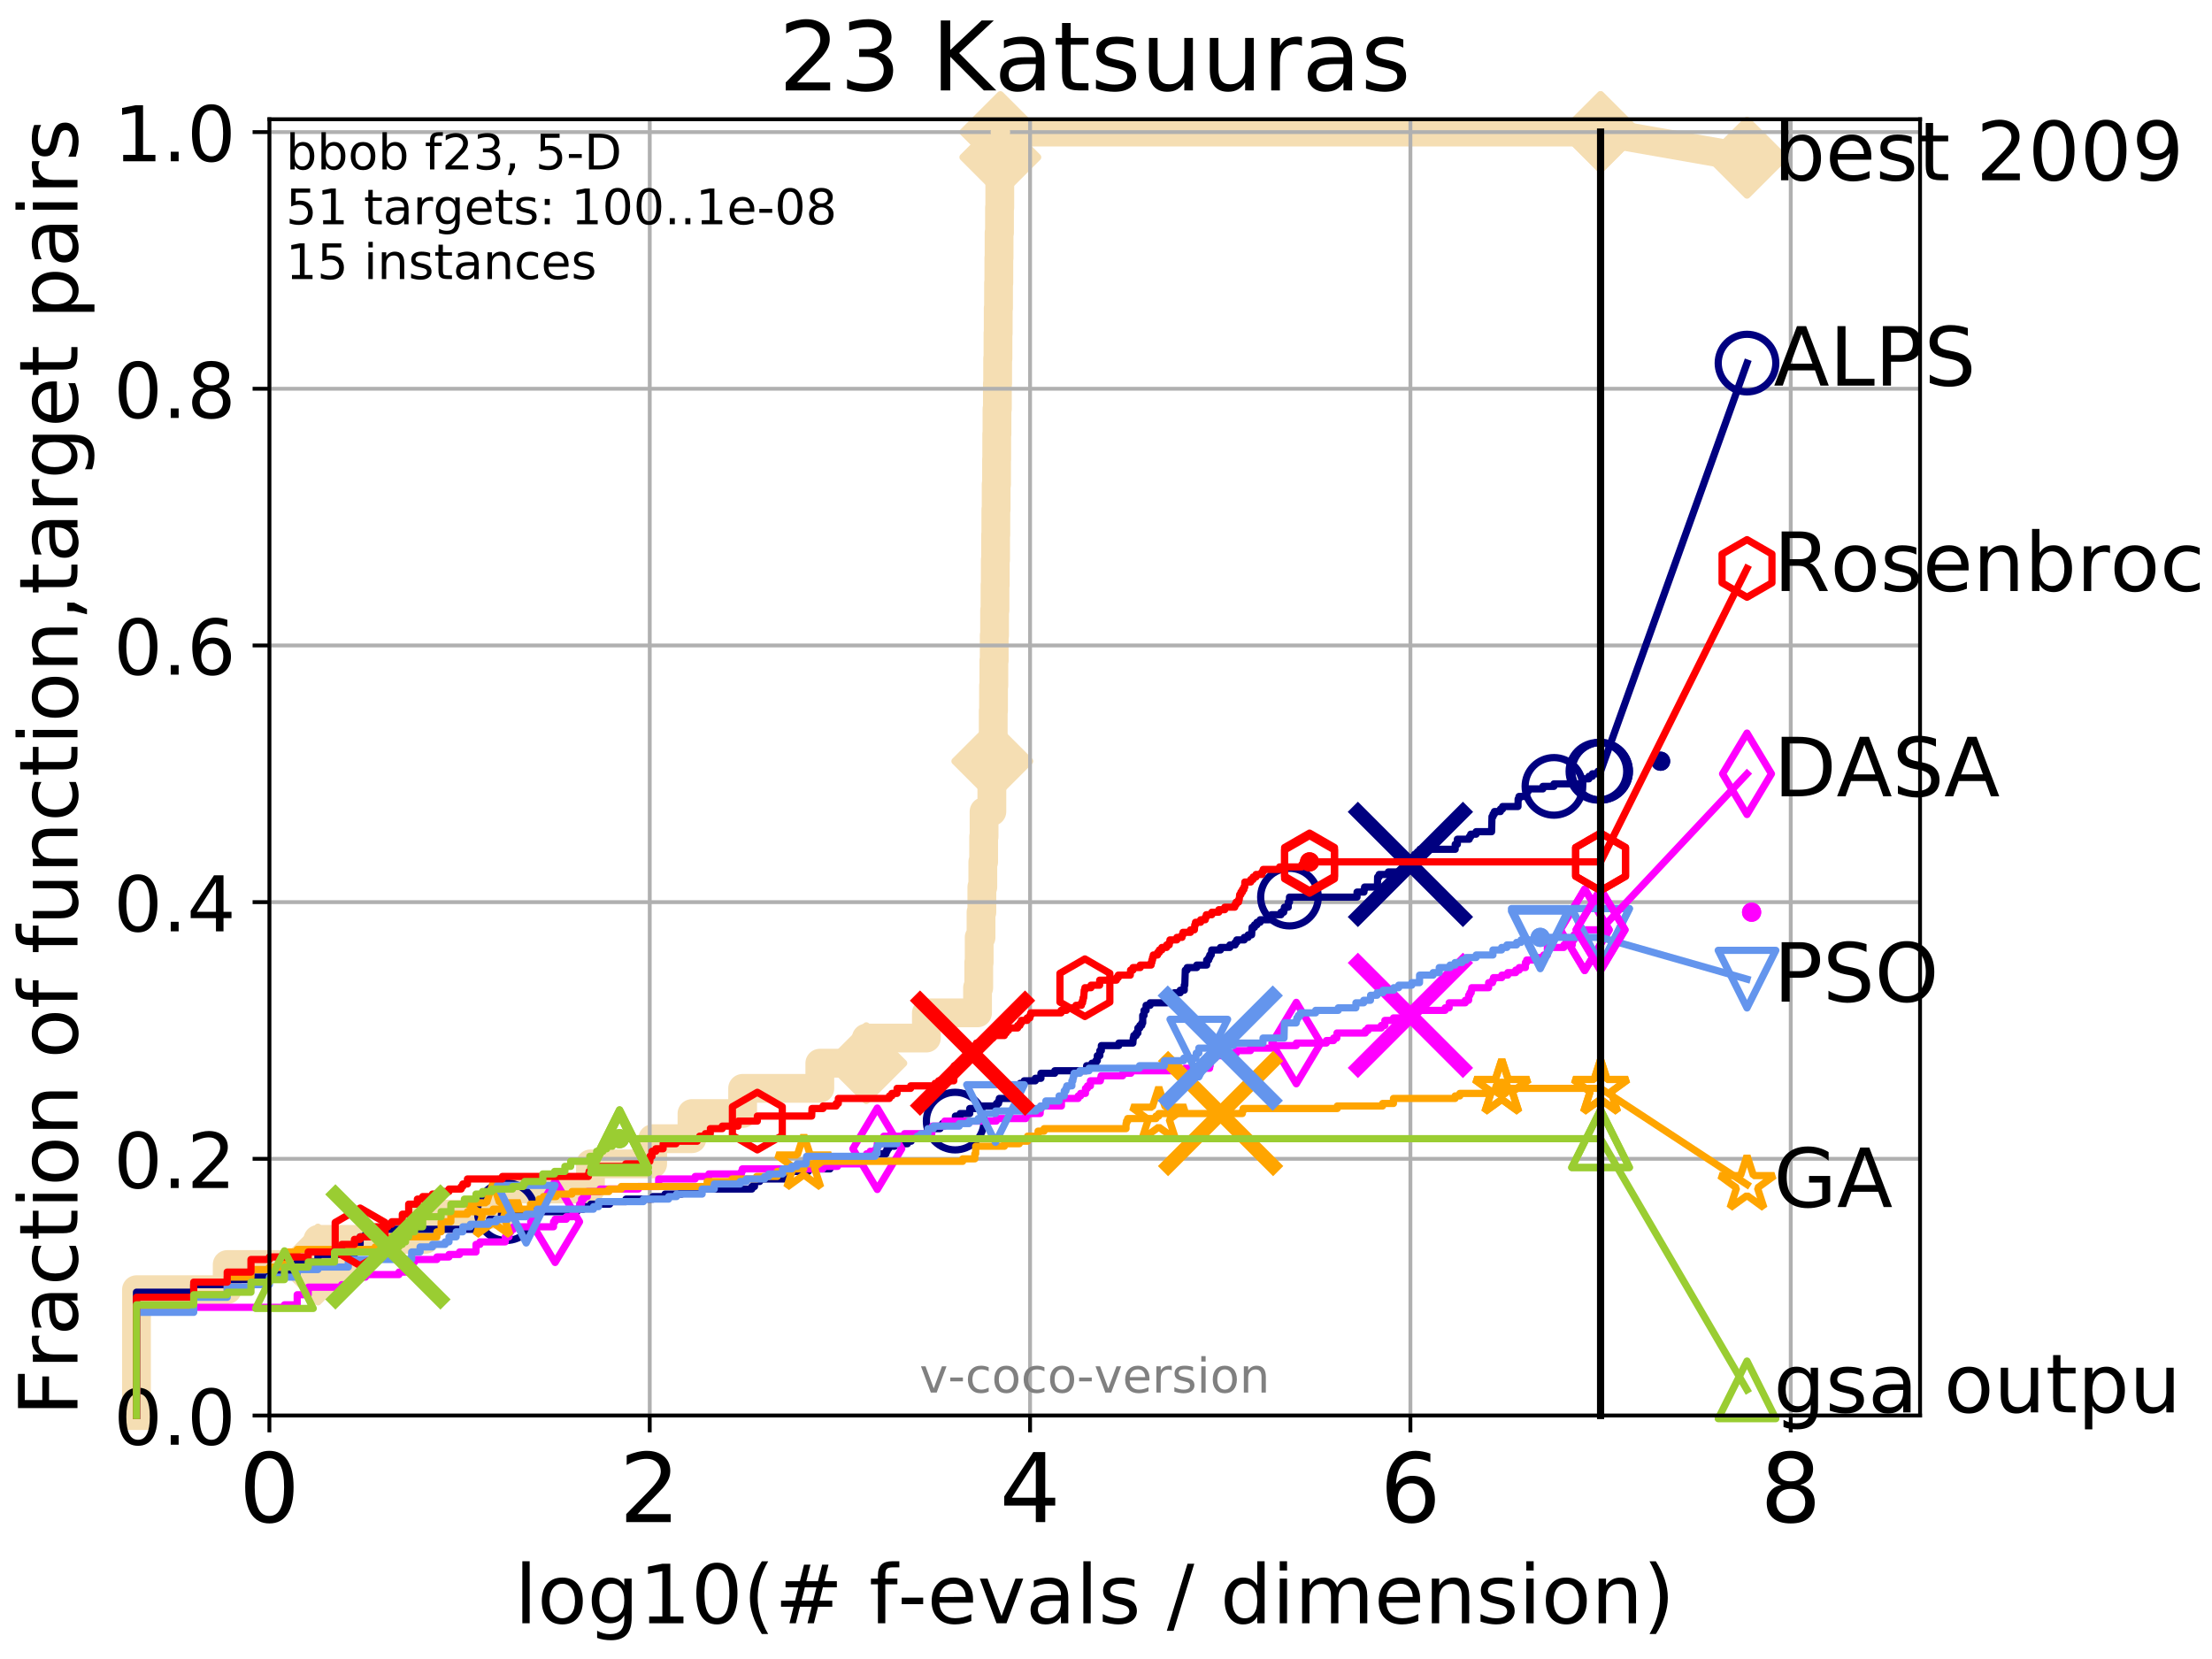 <?xml version="1.0" encoding="utf-8" standalone="no"?>
<!DOCTYPE svg PUBLIC "-//W3C//DTD SVG 1.1//EN"
  "http://www.w3.org/Graphics/SVG/1.1/DTD/svg11.dtd">
<!-- Created with matplotlib (http://matplotlib.org/) -->
<svg height="345.6pt" version="1.1" viewBox="0 0 460.8 345.6" width="460.8pt" xmlns="http://www.w3.org/2000/svg" xmlns:xlink="http://www.w3.org/1999/xlink">
 <defs>
  <style type="text/css">
*{stroke-linecap:butt;stroke-linejoin:round;}
  </style>
 </defs>
 <g id="figure_1">
  <g id="patch_1">
   <path d="M 0 345.6 
L 460.8 345.6 
L 460.8 0 
L 0 0 
z
" style="fill:#ffffff;"/>
  </g>
  <g id="axes_1">
   <g id="patch_2">
    <path d="M 56.12 294.88 
L 399.984 294.88 
L 399.984 24.84 
L 56.12 24.84 
z
" style="fill:#ffffff;"/>
   </g>
   <g id="line2d_1">
    <path d="M 28.43 294.88 
L 28.43 268.668 
L 47.331 268.668 
L 47.331 263.425 
L 66.233 263.425 
L 66.233 258.183 
L 88.587 258.183 
L 88.587 252.94 
L 104.661 252.94 
L 104.661 247.698 
L 123.008 247.698 
L 123.008 242.455 
L 135.96 242.455 
L 135.96 237.213 
L 144.154 237.213 
L 144.154 231.97 
L 154.706 231.97 
L 154.706 226.728 
L 170.785 226.728 
L 170.785 221.485 
L 180.471 221.485 
L 180.471 216.243 
L 192.985 216.243 
L 192.985 211 
L 203.641 211 
L 203.641 205.758 
L 203.891 205.758 
L 203.891 200.515 
L 203.98 200.515 
L 203.98 195.273 
L 204.368 195.273 
L 204.368 190.03 
L 204.539 190.03 
L 204.539 184.788 
L 204.74 184.788 
L 204.74 179.546 
L 204.913 179.546 
L 204.913 174.303 
L 204.999 174.303 
L 204.999 169.061 
L 206.624 169.061 
L 206.624 163.818 
L 206.717 163.818 
L 206.717 158.576 
L 206.838 158.576 
L 206.838 153.333 
L 206.907 153.333 
L 206.907 148.091 
L 206.97 148.091 
L 206.97 142.848 
L 207.039 142.848 
L 207.039 137.606 
L 207.115 137.606 
L 207.115 132.363 
L 207.19 132.363 
L 207.19 127.121 
L 207.276 127.121 
L 207.276 121.878 
L 207.333 121.878 
L 207.333 116.636 
L 207.401 116.636 
L 207.401 111.393 
L 207.449 111.393 
L 207.449 106.151 
L 207.518 106.151 
L 207.518 100.908 
L 207.601 100.908 
L 207.601 95.666 
L 207.636 95.666 
L 207.636 90.423 
L 207.691 90.423 
L 207.691 85.181 
L 207.773 85.181 
L 207.773 79.938 
L 207.828 79.938 
L 207.828 74.696 
L 207.896 74.696 
L 207.896 69.453 
L 207.946 69.453 
L 207.946 64.211 
L 208.014 64.211 
L 208.014 58.969 
L 208.076 58.969 
L 208.076 53.726 
L 208.127 53.726 
L 208.127 48.484 
L 208.214 48.484 
L 208.214 43.241 
L 208.275 43.241 
L 208.275 37.999 
L 208.327 37.999 
L 208.327 32.756 
L 208.39 32.756 
L 208.39 27.514 
L 333.43 27.514 
" style="fill:none;stroke:#f5deb3;stroke-linecap:square;stroke-width:6;"/>
   </g>
   <g id="line2d_2">
    <defs>
     <path d="M -0 7.778 
L 7.778 0 
L 0 -7.778 
L -7.778 -0 
z
" id="ma2f7c6ea89" style="stroke:#f5deb3;stroke-linejoin:miter;stroke-width:1.5;"/>
    </defs>
    <g>
     <use style="fill:#f5deb3;stroke:#f5deb3;stroke-linejoin:miter;stroke-width:1.5;" x="66.233" xlink:href="#ma2f7c6ea89" y="263.425"/>
     <use style="fill:#f5deb3;stroke:#f5deb3;stroke-linejoin:miter;stroke-width:1.5;" x="180.471" xlink:href="#ma2f7c6ea89" y="221.485"/>
     <use style="fill:#f5deb3;stroke:#f5deb3;stroke-linejoin:miter;stroke-width:1.5;" x="206.717" xlink:href="#ma2f7c6ea89" y="158.576"/>
     <use style="fill:#f5deb3;stroke:#f5deb3;stroke-linejoin:miter;stroke-width:1.5;" x="208.39" xlink:href="#ma2f7c6ea89" y="32.756"/>
     <use style="fill:#f5deb3;stroke:#f5deb3;stroke-linejoin:miter;stroke-width:1.5;" x="208.39" xlink:href="#ma2f7c6ea89" y="27.514"/>
     <use style="fill:#f5deb3;stroke:#f5deb3;stroke-linejoin:miter;stroke-width:1.5;" x="333.43" xlink:href="#ma2f7c6ea89" y="27.514"/>
    </g>
   </g>
   <g id="line2d_3">
    <path style="fill:none;stroke:#f5deb3;stroke-linecap:square;stroke-width:6;"/>
    <g/>
   </g>
   <g id="line2d_4">
    <path d="M 333.43 27.514 
L 363.934 32.861 
" style="fill:none;stroke:#f5deb3;stroke-linecap:square;stroke-width:6;"/>
    <g>
     <use style="fill:#f5deb3;stroke:#f5deb3;stroke-linejoin:miter;stroke-width:1.5;" x="333.43" xlink:href="#ma2f7c6ea89" y="27.514"/>
     <use style="fill:#f5deb3;stroke:#f5deb3;stroke-linejoin:miter;stroke-width:1.5;" x="363.934" xlink:href="#ma2f7c6ea89" y="32.861"/>
    </g>
   </g>
   <g id="matplotlib.axis_1">
    <g id="xtick_1">
     <g id="line2d_5">
      <path clip-path="url(#p71a5433331)" d="M 56.12 294.88 
L 56.12 24.84 
" style="fill:none;stroke:#b0b0b0;stroke-linecap:square;stroke-width:0.8;"/>
     </g>
     <g id="line2d_6">
      <defs>
       <path d="M 0 0 
L 0 3.5 
" id="m063b3c726c" style="stroke:#000000;stroke-width:0.8;"/>
      </defs>
      <g>
       <use style="stroke:#000000;stroke-width:0.8;" x="56.12" xlink:href="#m063b3c726c" y="294.88"/>
      </g>
     </g>
     <g id="text_1">
      <!-- 0 -->
      <defs>
       <path d="M 31.781 66.406 
Q 24.172 66.406 20.328 58.906 
Q 16.5 51.422 16.5 36.375 
Q 16.5 21.391 20.328 13.891 
Q 24.172 6.391 31.781 6.391 
Q 39.453 6.391 43.281 13.891 
Q 47.125 21.391 47.125 36.375 
Q 47.125 51.422 43.281 58.906 
Q 39.453 66.406 31.781 66.406 
z
M 31.781 74.219 
Q 44.047 74.219 50.516 64.516 
Q 56.984 54.828 56.984 36.375 
Q 56.984 17.969 50.516 8.266 
Q 44.047 -1.422 31.781 -1.422 
Q 19.531 -1.422 13.062 8.266 
Q 6.594 17.969 6.594 36.375 
Q 6.594 54.828 13.062 64.516 
Q 19.531 74.219 31.781 74.219 
z
" id="DejaVuSans-30"/>
      </defs>
      <g transform="translate(49.758 317.077)scale(0.2 -0.2)">
       <use xlink:href="#DejaVuSans-30"/>
      </g>
     </g>
    </g>
    <g id="xtick_2">
     <g id="line2d_7">
      <path clip-path="url(#p71a5433331)" d="M 135.351 294.88 
L 135.351 24.84 
" style="fill:none;stroke:#b0b0b0;stroke-linecap:square;stroke-width:0.8;"/>
     </g>
     <g id="line2d_8">
      <g>
       <use style="stroke:#000000;stroke-width:0.8;" x="135.351" xlink:href="#m063b3c726c" y="294.88"/>
      </g>
     </g>
     <g id="text_2">
      <!-- 2 -->
      <defs>
       <path d="M 19.188 8.297 
L 53.609 8.297 
L 53.609 0 
L 7.328 0 
L 7.328 8.297 
Q 12.938 14.109 22.625 23.891 
Q 32.328 33.688 34.812 36.531 
Q 39.547 41.844 41.422 45.531 
Q 43.312 49.219 43.312 52.781 
Q 43.312 58.594 39.234 62.25 
Q 35.156 65.922 28.609 65.922 
Q 23.969 65.922 18.812 64.312 
Q 13.672 62.703 7.812 59.422 
L 7.812 69.391 
Q 13.766 71.781 18.938 73 
Q 24.125 74.219 28.422 74.219 
Q 39.75 74.219 46.484 68.547 
Q 53.219 62.891 53.219 53.422 
Q 53.219 48.922 51.531 44.891 
Q 49.859 40.875 45.406 35.406 
Q 44.188 33.984 37.641 27.219 
Q 31.109 20.453 19.188 8.297 
z
" id="DejaVuSans-32"/>
      </defs>
      <g transform="translate(128.989 317.077)scale(0.2 -0.2)">
       <use xlink:href="#DejaVuSans-32"/>
      </g>
     </g>
    </g>
    <g id="xtick_3">
     <g id="line2d_9">
      <path clip-path="url(#p71a5433331)" d="M 214.583 294.88 
L 214.583 24.84 
" style="fill:none;stroke:#b0b0b0;stroke-linecap:square;stroke-width:0.8;"/>
     </g>
     <g id="line2d_10">
      <g>
       <use style="stroke:#000000;stroke-width:0.8;" x="214.583" xlink:href="#m063b3c726c" y="294.88"/>
      </g>
     </g>
     <g id="text_3">
      <!-- 4 -->
      <defs>
       <path d="M 37.797 64.312 
L 12.891 25.391 
L 37.797 25.391 
z
M 35.203 72.906 
L 47.609 72.906 
L 47.609 25.391 
L 58.016 25.391 
L 58.016 17.188 
L 47.609 17.188 
L 47.609 0 
L 37.797 0 
L 37.797 17.188 
L 4.891 17.188 
L 4.891 26.703 
z
" id="DejaVuSans-34"/>
      </defs>
      <g transform="translate(208.22 317.077)scale(0.2 -0.2)">
       <use xlink:href="#DejaVuSans-34"/>
      </g>
     </g>
    </g>
    <g id="xtick_4">
     <g id="line2d_11">
      <path clip-path="url(#p71a5433331)" d="M 293.814 294.88 
L 293.814 24.84 
" style="fill:none;stroke:#b0b0b0;stroke-linecap:square;stroke-width:0.8;"/>
     </g>
     <g id="line2d_12">
      <g>
       <use style="stroke:#000000;stroke-width:0.8;" x="293.814" xlink:href="#m063b3c726c" y="294.88"/>
      </g>
     </g>
     <g id="text_4">
      <!-- 6 -->
      <defs>
       <path d="M 33.016 40.375 
Q 26.375 40.375 22.484 35.828 
Q 18.609 31.297 18.609 23.391 
Q 18.609 15.531 22.484 10.953 
Q 26.375 6.391 33.016 6.391 
Q 39.656 6.391 43.531 10.953 
Q 47.406 15.531 47.406 23.391 
Q 47.406 31.297 43.531 35.828 
Q 39.656 40.375 33.016 40.375 
z
M 52.594 71.297 
L 52.594 62.312 
Q 48.875 64.062 45.094 64.984 
Q 41.312 65.922 37.594 65.922 
Q 27.828 65.922 22.672 59.328 
Q 17.531 52.734 16.797 39.406 
Q 19.672 43.656 24.016 45.922 
Q 28.375 48.188 33.594 48.188 
Q 44.578 48.188 50.953 41.516 
Q 57.328 34.859 57.328 23.391 
Q 57.328 12.156 50.688 5.359 
Q 44.047 -1.422 33.016 -1.422 
Q 20.359 -1.422 13.672 8.266 
Q 6.984 17.969 6.984 36.375 
Q 6.984 53.656 15.188 63.938 
Q 23.391 74.219 37.203 74.219 
Q 40.922 74.219 44.703 73.484 
Q 48.484 72.75 52.594 71.297 
z
" id="DejaVuSans-36"/>
      </defs>
      <g transform="translate(287.452 317.077)scale(0.2 -0.2)">
       <use xlink:href="#DejaVuSans-36"/>
      </g>
     </g>
    </g>
    <g id="xtick_5">
     <g id="line2d_13">
      <path clip-path="url(#p71a5433331)" d="M 373.045 294.88 
L 373.045 24.84 
" style="fill:none;stroke:#b0b0b0;stroke-linecap:square;stroke-width:0.8;"/>
     </g>
     <g id="line2d_14">
      <g>
       <use style="stroke:#000000;stroke-width:0.8;" x="373.045" xlink:href="#m063b3c726c" y="294.88"/>
      </g>
     </g>
     <g id="text_5">
      <!-- 8 -->
      <defs>
       <path d="M 31.781 34.625 
Q 24.75 34.625 20.719 30.859 
Q 16.703 27.094 16.703 20.516 
Q 16.703 13.922 20.719 10.156 
Q 24.75 6.391 31.781 6.391 
Q 38.812 6.391 42.859 10.172 
Q 46.922 13.969 46.922 20.516 
Q 46.922 27.094 42.891 30.859 
Q 38.875 34.625 31.781 34.625 
z
M 21.922 38.812 
Q 15.578 40.375 12.031 44.719 
Q 8.5 49.078 8.5 55.328 
Q 8.5 64.062 14.719 69.141 
Q 20.953 74.219 31.781 74.219 
Q 42.672 74.219 48.875 69.141 
Q 55.078 64.062 55.078 55.328 
Q 55.078 49.078 51.531 44.719 
Q 48 40.375 41.703 38.812 
Q 48.828 37.156 52.797 32.312 
Q 56.781 27.484 56.781 20.516 
Q 56.781 9.906 50.312 4.234 
Q 43.844 -1.422 31.781 -1.422 
Q 19.734 -1.422 13.25 4.234 
Q 6.781 9.906 6.781 20.516 
Q 6.781 27.484 10.781 32.312 
Q 14.797 37.156 21.922 38.812 
z
M 18.312 54.391 
Q 18.312 48.734 21.844 45.562 
Q 25.391 42.391 31.781 42.391 
Q 38.141 42.391 41.719 45.562 
Q 45.312 48.734 45.312 54.391 
Q 45.312 60.062 41.719 63.234 
Q 38.141 66.406 31.781 66.406 
Q 25.391 66.406 21.844 63.234 
Q 18.312 60.062 18.312 54.391 
z
" id="DejaVuSans-38"/>
      </defs>
      <g transform="translate(366.683 317.077)scale(0.2 -0.2)">
       <use xlink:href="#DejaVuSans-38"/>
      </g>
     </g>
    </g>
    <g id="text_6">
     <!-- log10(# f-evals / dimension) -->
     <defs>
      <path d="M 9.422 75.984 
L 18.406 75.984 
L 18.406 0 
L 9.422 0 
z
" id="DejaVuSans-6c"/>
      <path d="M 30.609 48.391 
Q 23.391 48.391 19.188 42.75 
Q 14.984 37.109 14.984 27.297 
Q 14.984 17.484 19.156 11.844 
Q 23.344 6.203 30.609 6.203 
Q 37.797 6.203 41.984 11.859 
Q 46.188 17.531 46.188 27.297 
Q 46.188 37.016 41.984 42.703 
Q 37.797 48.391 30.609 48.391 
z
M 30.609 56 
Q 42.328 56 49.016 48.375 
Q 55.719 40.766 55.719 27.297 
Q 55.719 13.875 49.016 6.219 
Q 42.328 -1.422 30.609 -1.422 
Q 18.844 -1.422 12.172 6.219 
Q 5.516 13.875 5.516 27.297 
Q 5.516 40.766 12.172 48.375 
Q 18.844 56 30.609 56 
z
" id="DejaVuSans-6f"/>
      <path d="M 45.406 27.984 
Q 45.406 37.75 41.375 43.109 
Q 37.359 48.484 30.078 48.484 
Q 22.859 48.484 18.828 43.109 
Q 14.797 37.75 14.797 27.984 
Q 14.797 18.266 18.828 12.891 
Q 22.859 7.516 30.078 7.516 
Q 37.359 7.516 41.375 12.891 
Q 45.406 18.266 45.406 27.984 
z
M 54.391 6.781 
Q 54.391 -7.172 48.188 -13.984 
Q 42 -20.797 29.203 -20.797 
Q 24.469 -20.797 20.266 -20.094 
Q 16.062 -19.391 12.109 -17.922 
L 12.109 -9.188 
Q 16.062 -11.328 19.922 -12.344 
Q 23.781 -13.375 27.781 -13.375 
Q 36.625 -13.375 41.016 -8.766 
Q 45.406 -4.156 45.406 5.172 
L 45.406 9.625 
Q 42.625 4.781 38.281 2.391 
Q 33.938 0 27.875 0 
Q 17.828 0 11.672 7.656 
Q 5.516 15.328 5.516 27.984 
Q 5.516 40.672 11.672 48.328 
Q 17.828 56 27.875 56 
Q 33.938 56 38.281 53.609 
Q 42.625 51.219 45.406 46.391 
L 45.406 54.688 
L 54.391 54.688 
z
" id="DejaVuSans-67"/>
      <path d="M 12.406 8.297 
L 28.516 8.297 
L 28.516 63.922 
L 10.984 60.406 
L 10.984 69.391 
L 28.422 72.906 
L 38.281 72.906 
L 38.281 8.297 
L 54.391 8.297 
L 54.391 0 
L 12.406 0 
z
" id="DejaVuSans-31"/>
      <path d="M 31 75.875 
Q 24.469 64.656 21.281 53.656 
Q 18.109 42.672 18.109 31.391 
Q 18.109 20.125 21.312 9.062 
Q 24.516 -2 31 -13.188 
L 23.188 -13.188 
Q 15.875 -1.703 12.234 9.375 
Q 8.594 20.453 8.594 31.391 
Q 8.594 42.281 12.203 53.312 
Q 15.828 64.359 23.188 75.875 
z
" id="DejaVuSans-28"/>
      <path d="M 51.125 44 
L 36.922 44 
L 32.812 27.688 
L 47.125 27.688 
z
M 43.797 71.781 
L 38.719 51.516 
L 52.984 51.516 
L 58.109 71.781 
L 65.922 71.781 
L 60.891 51.516 
L 76.125 51.516 
L 76.125 44 
L 58.984 44 
L 54.984 27.688 
L 70.516 27.688 
L 70.516 20.219 
L 53.078 20.219 
L 48 0 
L 40.188 0 
L 45.219 20.219 
L 30.906 20.219 
L 25.875 0 
L 18.016 0 
L 23.094 20.219 
L 7.719 20.219 
L 7.719 27.688 
L 24.906 27.688 
L 29 44 
L 13.281 44 
L 13.281 51.516 
L 30.906 51.516 
L 35.891 71.781 
z
" id="DejaVuSans-23"/>
      <path id="DejaVuSans-20"/>
      <path d="M 37.109 75.984 
L 37.109 68.5 
L 28.516 68.5 
Q 23.688 68.5 21.797 66.547 
Q 19.922 64.594 19.922 59.516 
L 19.922 54.688 
L 34.719 54.688 
L 34.719 47.703 
L 19.922 47.703 
L 19.922 0 
L 10.891 0 
L 10.891 47.703 
L 2.297 47.703 
L 2.297 54.688 
L 10.891 54.688 
L 10.891 58.5 
Q 10.891 67.625 15.141 71.797 
Q 19.391 75.984 28.609 75.984 
z
" id="DejaVuSans-66"/>
      <path d="M 4.891 31.391 
L 31.203 31.391 
L 31.203 23.391 
L 4.891 23.391 
z
" id="DejaVuSans-2d"/>
      <path d="M 56.203 29.594 
L 56.203 25.203 
L 14.891 25.203 
Q 15.484 15.922 20.484 11.062 
Q 25.484 6.203 34.422 6.203 
Q 39.594 6.203 44.453 7.469 
Q 49.312 8.734 54.109 11.281 
L 54.109 2.781 
Q 49.266 0.734 44.188 -0.344 
Q 39.109 -1.422 33.891 -1.422 
Q 20.797 -1.422 13.156 6.188 
Q 5.516 13.812 5.516 26.812 
Q 5.516 40.234 12.766 48.109 
Q 20.016 56 32.328 56 
Q 43.359 56 49.781 48.891 
Q 56.203 41.797 56.203 29.594 
z
M 47.219 32.234 
Q 47.125 39.594 43.094 43.984 
Q 39.062 48.391 32.422 48.391 
Q 24.906 48.391 20.391 44.141 
Q 15.875 39.891 15.188 32.172 
z
" id="DejaVuSans-65"/>
      <path d="M 2.984 54.688 
L 12.5 54.688 
L 29.594 8.797 
L 46.688 54.688 
L 56.203 54.688 
L 35.688 0 
L 23.484 0 
z
" id="DejaVuSans-76"/>
      <path d="M 34.281 27.484 
Q 23.391 27.484 19.188 25 
Q 14.984 22.516 14.984 16.5 
Q 14.984 11.719 18.141 8.906 
Q 21.297 6.109 26.703 6.109 
Q 34.188 6.109 38.703 11.406 
Q 43.219 16.703 43.219 25.484 
L 43.219 27.484 
z
M 52.203 31.203 
L 52.203 0 
L 43.219 0 
L 43.219 8.297 
Q 40.141 3.328 35.547 0.953 
Q 30.953 -1.422 24.312 -1.422 
Q 15.922 -1.422 10.953 3.297 
Q 6 8.016 6 15.922 
Q 6 25.141 12.172 29.828 
Q 18.359 34.516 30.609 34.516 
L 43.219 34.516 
L 43.219 35.406 
Q 43.219 41.609 39.141 45 
Q 35.062 48.391 27.688 48.391 
Q 23 48.391 18.547 47.266 
Q 14.109 46.141 10.016 43.891 
L 10.016 52.203 
Q 14.938 54.109 19.578 55.047 
Q 24.219 56 28.609 56 
Q 40.484 56 46.344 49.844 
Q 52.203 43.703 52.203 31.203 
z
" id="DejaVuSans-61"/>
      <path d="M 44.281 53.078 
L 44.281 44.578 
Q 40.484 46.531 36.375 47.5 
Q 32.281 48.484 27.875 48.484 
Q 21.188 48.484 17.844 46.438 
Q 14.5 44.391 14.5 40.281 
Q 14.5 37.156 16.891 35.375 
Q 19.281 33.594 26.516 31.984 
L 29.594 31.297 
Q 39.156 29.25 43.188 25.516 
Q 47.219 21.781 47.219 15.094 
Q 47.219 7.469 41.188 3.016 
Q 35.156 -1.422 24.609 -1.422 
Q 20.219 -1.422 15.453 -0.562 
Q 10.688 0.297 5.422 2 
L 5.422 11.281 
Q 10.406 8.688 15.234 7.391 
Q 20.062 6.109 24.812 6.109 
Q 31.156 6.109 34.562 8.281 
Q 37.984 10.453 37.984 14.406 
Q 37.984 18.062 35.516 20.016 
Q 33.062 21.969 24.703 23.781 
L 21.578 24.516 
Q 13.234 26.266 9.516 29.906 
Q 5.812 33.547 5.812 39.891 
Q 5.812 47.609 11.281 51.797 
Q 16.75 56 26.812 56 
Q 31.781 56 36.172 55.266 
Q 40.578 54.547 44.281 53.078 
z
" id="DejaVuSans-73"/>
      <path d="M 25.391 72.906 
L 33.688 72.906 
L 8.297 -9.281 
L 0 -9.281 
z
" id="DejaVuSans-2f"/>
      <path d="M 45.406 46.391 
L 45.406 75.984 
L 54.391 75.984 
L 54.391 0 
L 45.406 0 
L 45.406 8.203 
Q 42.578 3.328 38.25 0.953 
Q 33.938 -1.422 27.875 -1.422 
Q 17.969 -1.422 11.734 6.484 
Q 5.516 14.406 5.516 27.297 
Q 5.516 40.188 11.734 48.094 
Q 17.969 56 27.875 56 
Q 33.938 56 38.25 53.625 
Q 42.578 51.266 45.406 46.391 
z
M 14.797 27.297 
Q 14.797 17.391 18.875 11.75 
Q 22.953 6.109 30.078 6.109 
Q 37.203 6.109 41.297 11.75 
Q 45.406 17.391 45.406 27.297 
Q 45.406 37.203 41.297 42.844 
Q 37.203 48.484 30.078 48.484 
Q 22.953 48.484 18.875 42.844 
Q 14.797 37.203 14.797 27.297 
z
" id="DejaVuSans-64"/>
      <path d="M 9.422 54.688 
L 18.406 54.688 
L 18.406 0 
L 9.422 0 
z
M 9.422 75.984 
L 18.406 75.984 
L 18.406 64.594 
L 9.422 64.594 
z
" id="DejaVuSans-69"/>
      <path d="M 52 44.188 
Q 55.375 50.25 60.062 53.125 
Q 64.75 56 71.094 56 
Q 79.641 56 84.281 50.016 
Q 88.922 44.047 88.922 33.016 
L 88.922 0 
L 79.891 0 
L 79.891 32.719 
Q 79.891 40.578 77.094 44.375 
Q 74.312 48.188 68.609 48.188 
Q 61.625 48.188 57.562 43.547 
Q 53.516 38.922 53.516 30.906 
L 53.516 0 
L 44.484 0 
L 44.484 32.719 
Q 44.484 40.625 41.703 44.406 
Q 38.922 48.188 33.109 48.188 
Q 26.219 48.188 22.156 43.531 
Q 18.109 38.875 18.109 30.906 
L 18.109 0 
L 9.078 0 
L 9.078 54.688 
L 18.109 54.688 
L 18.109 46.188 
Q 21.188 51.219 25.484 53.609 
Q 29.781 56 35.688 56 
Q 41.656 56 45.828 52.969 
Q 50 49.953 52 44.188 
z
" id="DejaVuSans-6d"/>
      <path d="M 54.891 33.016 
L 54.891 0 
L 45.906 0 
L 45.906 32.719 
Q 45.906 40.484 42.875 44.328 
Q 39.844 48.188 33.797 48.188 
Q 26.516 48.188 22.312 43.547 
Q 18.109 38.922 18.109 30.906 
L 18.109 0 
L 9.078 0 
L 9.078 54.688 
L 18.109 54.688 
L 18.109 46.188 
Q 21.344 51.125 25.703 53.562 
Q 30.078 56 35.797 56 
Q 45.219 56 50.047 50.172 
Q 54.891 44.344 54.891 33.016 
z
" id="DejaVuSans-6e"/>
      <path d="M 8.016 75.875 
L 15.828 75.875 
Q 23.141 64.359 26.781 53.312 
Q 30.422 42.281 30.422 31.391 
Q 30.422 20.453 26.781 9.375 
Q 23.141 -1.703 15.828 -13.188 
L 8.016 -13.188 
Q 14.5 -2 17.703 9.062 
Q 20.906 20.125 20.906 31.391 
Q 20.906 42.672 17.703 53.656 
Q 14.5 64.656 8.016 75.875 
z
" id="DejaVuSans-29"/>
     </defs>
     <g transform="translate(107.211 338.154)scale(0.17 -0.17)">
      <use xlink:href="#DejaVuSans-6c"/>
      <use x="27.783" xlink:href="#DejaVuSans-6f"/>
      <use x="88.965" xlink:href="#DejaVuSans-67"/>
      <use x="152.441" xlink:href="#DejaVuSans-31"/>
      <use x="216.064" xlink:href="#DejaVuSans-30"/>
      <use x="279.688" xlink:href="#DejaVuSans-28"/>
      <use x="318.701" xlink:href="#DejaVuSans-23"/>
      <use x="402.49" xlink:href="#DejaVuSans-20"/>
      <use x="434.277" xlink:href="#DejaVuSans-66"/>
      <use x="469.404" xlink:href="#DejaVuSans-2d"/>
      <use x="505.488" xlink:href="#DejaVuSans-65"/>
      <use x="567.012" xlink:href="#DejaVuSans-76"/>
      <use x="626.191" xlink:href="#DejaVuSans-61"/>
      <use x="687.471" xlink:href="#DejaVuSans-6c"/>
      <use x="715.254" xlink:href="#DejaVuSans-73"/>
      <use x="767.354" xlink:href="#DejaVuSans-20"/>
      <use x="799.141" xlink:href="#DejaVuSans-2f"/>
      <use x="832.832" xlink:href="#DejaVuSans-20"/>
      <use x="864.619" xlink:href="#DejaVuSans-64"/>
      <use x="928.096" xlink:href="#DejaVuSans-69"/>
      <use x="955.879" xlink:href="#DejaVuSans-6d"/>
      <use x="1053.291" xlink:href="#DejaVuSans-65"/>
      <use x="1114.814" xlink:href="#DejaVuSans-6e"/>
      <use x="1178.193" xlink:href="#DejaVuSans-73"/>
      <use x="1230.293" xlink:href="#DejaVuSans-69"/>
      <use x="1258.076" xlink:href="#DejaVuSans-6f"/>
      <use x="1319.258" xlink:href="#DejaVuSans-6e"/>
      <use x="1382.637" xlink:href="#DejaVuSans-29"/>
     </g>
    </g>
   </g>
   <g id="matplotlib.axis_2">
    <g id="ytick_1">
     <g id="line2d_15">
      <path clip-path="url(#p71a5433331)" d="M 56.12 294.88 
L 399.984 294.88 
" style="fill:none;stroke:#b0b0b0;stroke-linecap:square;stroke-width:0.8;"/>
     </g>
     <g id="line2d_16">
      <defs>
       <path d="M 0 0 
L -3.5 0 
" id="m91f2311e10" style="stroke:#000000;stroke-width:0.8;"/>
      </defs>
      <g>
       <use style="stroke:#000000;stroke-width:0.8;" x="56.12" xlink:href="#m91f2311e10" y="294.88"/>
      </g>
     </g>
     <g id="text_7">
      <!-- 0.0 -->
      <defs>
       <path d="M 10.688 12.406 
L 21 12.406 
L 21 0 
L 10.688 0 
z
" id="DejaVuSans-2e"/>
      </defs>
      <g transform="translate(23.675 300.959)scale(0.16 -0.16)">
       <use xlink:href="#DejaVuSans-30"/>
       <use x="63.623" xlink:href="#DejaVuSans-2e"/>
       <use x="95.41" xlink:href="#DejaVuSans-30"/>
      </g>
     </g>
    </g>
    <g id="ytick_2">
     <g id="line2d_17">
      <path clip-path="url(#p71a5433331)" d="M 56.12 241.407 
L 399.984 241.407 
" style="fill:none;stroke:#b0b0b0;stroke-linecap:square;stroke-width:0.8;"/>
     </g>
     <g id="line2d_18">
      <g>
       <use style="stroke:#000000;stroke-width:0.8;" x="56.12" xlink:href="#m91f2311e10" y="241.407"/>
      </g>
     </g>
     <g id="text_8">
      <!-- 0.2 -->
      <g transform="translate(23.675 247.485)scale(0.16 -0.16)">
       <use xlink:href="#DejaVuSans-30"/>
       <use x="63.623" xlink:href="#DejaVuSans-2e"/>
       <use x="95.41" xlink:href="#DejaVuSans-32"/>
      </g>
     </g>
    </g>
    <g id="ytick_3">
     <g id="line2d_19">
      <path clip-path="url(#p71a5433331)" d="M 56.12 187.933 
L 399.984 187.933 
" style="fill:none;stroke:#b0b0b0;stroke-linecap:square;stroke-width:0.8;"/>
     </g>
     <g id="line2d_20">
      <g>
       <use style="stroke:#000000;stroke-width:0.8;" x="56.12" xlink:href="#m91f2311e10" y="187.933"/>
      </g>
     </g>
     <g id="text_9">
      <!-- 0.4 -->
      <g transform="translate(23.675 194.012)scale(0.16 -0.16)">
       <use xlink:href="#DejaVuSans-30"/>
       <use x="63.623" xlink:href="#DejaVuSans-2e"/>
       <use x="95.41" xlink:href="#DejaVuSans-34"/>
      </g>
     </g>
    </g>
    <g id="ytick_4">
     <g id="line2d_21">
      <path clip-path="url(#p71a5433331)" d="M 56.12 134.46 
L 399.984 134.46 
" style="fill:none;stroke:#b0b0b0;stroke-linecap:square;stroke-width:0.8;"/>
     </g>
     <g id="line2d_22">
      <g>
       <use style="stroke:#000000;stroke-width:0.8;" x="56.12" xlink:href="#m91f2311e10" y="134.46"/>
      </g>
     </g>
     <g id="text_10">
      <!-- 0.6 -->
      <g transform="translate(23.675 140.539)scale(0.16 -0.16)">
       <use xlink:href="#DejaVuSans-30"/>
       <use x="63.623" xlink:href="#DejaVuSans-2e"/>
       <use x="95.41" xlink:href="#DejaVuSans-36"/>
      </g>
     </g>
    </g>
    <g id="ytick_5">
     <g id="line2d_23">
      <path clip-path="url(#p71a5433331)" d="M 56.12 80.987 
L 399.984 80.987 
" style="fill:none;stroke:#b0b0b0;stroke-linecap:square;stroke-width:0.8;"/>
     </g>
     <g id="line2d_24">
      <g>
       <use style="stroke:#000000;stroke-width:0.8;" x="56.12" xlink:href="#m91f2311e10" y="80.987"/>
      </g>
     </g>
     <g id="text_11">
      <!-- 0.8 -->
      <g transform="translate(23.675 87.066)scale(0.16 -0.16)">
       <use xlink:href="#DejaVuSans-30"/>
       <use x="63.623" xlink:href="#DejaVuSans-2e"/>
       <use x="95.41" xlink:href="#DejaVuSans-38"/>
      </g>
     </g>
    </g>
    <g id="ytick_6">
     <g id="line2d_25">
      <path clip-path="url(#p71a5433331)" d="M 56.12 27.514 
L 399.984 27.514 
" style="fill:none;stroke:#b0b0b0;stroke-linecap:square;stroke-width:0.8;"/>
     </g>
     <g id="line2d_26">
      <g>
       <use style="stroke:#000000;stroke-width:0.8;" x="56.12" xlink:href="#m91f2311e10" y="27.514"/>
      </g>
     </g>
     <g id="text_12">
      <!-- 1.0 -->
      <g transform="translate(23.675 33.592)scale(0.16 -0.16)">
       <use xlink:href="#DejaVuSans-31"/>
       <use x="63.623" xlink:href="#DejaVuSans-2e"/>
       <use x="95.41" xlink:href="#DejaVuSans-30"/>
      </g>
     </g>
    </g>
    <g id="text_13">
     <!-- Fraction of function,target pairs -->
     <defs>
      <path d="M 9.812 72.906 
L 51.703 72.906 
L 51.703 64.594 
L 19.672 64.594 
L 19.672 43.109 
L 48.578 43.109 
L 48.578 34.812 
L 19.672 34.812 
L 19.672 0 
L 9.812 0 
z
" id="DejaVuSans-46"/>
      <path d="M 41.109 46.297 
Q 39.594 47.172 37.812 47.578 
Q 36.031 48 33.891 48 
Q 26.266 48 22.188 43.047 
Q 18.109 38.094 18.109 28.812 
L 18.109 0 
L 9.078 0 
L 9.078 54.688 
L 18.109 54.688 
L 18.109 46.188 
Q 20.953 51.172 25.484 53.578 
Q 30.031 56 36.531 56 
Q 37.453 56 38.578 55.875 
Q 39.703 55.766 41.062 55.516 
z
" id="DejaVuSans-72"/>
      <path d="M 48.781 52.594 
L 48.781 44.188 
Q 44.969 46.297 41.141 47.344 
Q 37.312 48.391 33.406 48.391 
Q 24.656 48.391 19.812 42.844 
Q 14.984 37.312 14.984 27.297 
Q 14.984 17.281 19.812 11.734 
Q 24.656 6.203 33.406 6.203 
Q 37.312 6.203 41.141 7.25 
Q 44.969 8.297 48.781 10.406 
L 48.781 2.094 
Q 45.016 0.344 40.984 -0.531 
Q 36.969 -1.422 32.422 -1.422 
Q 20.062 -1.422 12.781 6.344 
Q 5.516 14.109 5.516 27.297 
Q 5.516 40.672 12.859 48.328 
Q 20.219 56 33.016 56 
Q 37.156 56 41.109 55.141 
Q 45.062 54.297 48.781 52.594 
z
" id="DejaVuSans-63"/>
      <path d="M 18.312 70.219 
L 18.312 54.688 
L 36.812 54.688 
L 36.812 47.703 
L 18.312 47.703 
L 18.312 18.016 
Q 18.312 11.328 20.141 9.422 
Q 21.969 7.516 27.594 7.516 
L 36.812 7.516 
L 36.812 0 
L 27.594 0 
Q 17.188 0 13.234 3.875 
Q 9.281 7.766 9.281 18.016 
L 9.281 47.703 
L 2.688 47.703 
L 2.688 54.688 
L 9.281 54.688 
L 9.281 70.219 
z
" id="DejaVuSans-74"/>
      <path d="M 8.5 21.578 
L 8.5 54.688 
L 17.484 54.688 
L 17.484 21.922 
Q 17.484 14.156 20.5 10.266 
Q 23.531 6.391 29.594 6.391 
Q 36.859 6.391 41.078 11.031 
Q 45.312 15.672 45.312 23.688 
L 45.312 54.688 
L 54.297 54.688 
L 54.297 0 
L 45.312 0 
L 45.312 8.406 
Q 42.047 3.422 37.719 1 
Q 33.406 -1.422 27.688 -1.422 
Q 18.266 -1.422 13.375 4.438 
Q 8.5 10.297 8.5 21.578 
z
M 31.109 56 
z
" id="DejaVuSans-75"/>
      <path d="M 11.719 12.406 
L 22.016 12.406 
L 22.016 4 
L 14.016 -11.625 
L 7.719 -11.625 
L 11.719 4 
z
" id="DejaVuSans-2c"/>
      <path d="M 18.109 8.203 
L 18.109 -20.797 
L 9.078 -20.797 
L 9.078 54.688 
L 18.109 54.688 
L 18.109 46.391 
Q 20.953 51.266 25.266 53.625 
Q 29.594 56 35.594 56 
Q 45.562 56 51.781 48.094 
Q 58.016 40.188 58.016 27.297 
Q 58.016 14.406 51.781 6.484 
Q 45.562 -1.422 35.594 -1.422 
Q 29.594 -1.422 25.266 0.953 
Q 20.953 3.328 18.109 8.203 
z
M 48.688 27.297 
Q 48.688 37.203 44.609 42.844 
Q 40.531 48.484 33.406 48.484 
Q 26.266 48.484 22.188 42.844 
Q 18.109 37.203 18.109 27.297 
Q 18.109 17.391 22.188 11.75 
Q 26.266 6.109 33.406 6.109 
Q 40.531 6.109 44.609 11.75 
Q 48.688 17.391 48.688 27.297 
z
" id="DejaVuSans-70"/>
     </defs>
     <g transform="translate(16.14 294.999)rotate(-90)scale(0.17 -0.17)">
      <use xlink:href="#DejaVuSans-46"/>
      <use x="57.41" xlink:href="#DejaVuSans-72"/>
      <use x="98.523" xlink:href="#DejaVuSans-61"/>
      <use x="159.803" xlink:href="#DejaVuSans-63"/>
      <use x="214.783" xlink:href="#DejaVuSans-74"/>
      <use x="253.992" xlink:href="#DejaVuSans-69"/>
      <use x="281.775" xlink:href="#DejaVuSans-6f"/>
      <use x="342.957" xlink:href="#DejaVuSans-6e"/>
      <use x="406.336" xlink:href="#DejaVuSans-20"/>
      <use x="438.123" xlink:href="#DejaVuSans-6f"/>
      <use x="499.305" xlink:href="#DejaVuSans-66"/>
      <use x="534.51" xlink:href="#DejaVuSans-20"/>
      <use x="566.297" xlink:href="#DejaVuSans-66"/>
      <use x="601.502" xlink:href="#DejaVuSans-75"/>
      <use x="664.881" xlink:href="#DejaVuSans-6e"/>
      <use x="728.26" xlink:href="#DejaVuSans-63"/>
      <use x="783.24" xlink:href="#DejaVuSans-74"/>
      <use x="822.449" xlink:href="#DejaVuSans-69"/>
      <use x="850.232" xlink:href="#DejaVuSans-6f"/>
      <use x="911.414" xlink:href="#DejaVuSans-6e"/>
      <use x="974.793" xlink:href="#DejaVuSans-2c"/>
      <use x="1006.58" xlink:href="#DejaVuSans-74"/>
      <use x="1045.789" xlink:href="#DejaVuSans-61"/>
      <use x="1107.068" xlink:href="#DejaVuSans-72"/>
      <use x="1148.166" xlink:href="#DejaVuSans-67"/>
      <use x="1211.643" xlink:href="#DejaVuSans-65"/>
      <use x="1273.166" xlink:href="#DejaVuSans-74"/>
      <use x="1312.375" xlink:href="#DejaVuSans-20"/>
      <use x="1344.162" xlink:href="#DejaVuSans-70"/>
      <use x="1407.639" xlink:href="#DejaVuSans-61"/>
      <use x="1468.918" xlink:href="#DejaVuSans-69"/>
      <use x="1496.701" xlink:href="#DejaVuSans-72"/>
      <use x="1537.814" xlink:href="#DejaVuSans-73"/>
     </g>
    </g>
   </g>
   <g id="line2d_27">
    <defs>
     <path d="M 0 1.5 
C 0.398 1.5 0.779 1.342 1.061 1.061 
C 1.342 0.779 1.5 0.398 1.5 0 
C 1.5 -0.398 1.342 -0.779 1.061 -1.061 
C 0.779 -1.342 0.398 -1.5 0 -1.5 
C -0.398 -1.5 -0.779 -1.342 -1.061 -1.061 
C -1.342 -0.779 -1.5 -0.398 -1.5 0 
C -1.5 0.398 -1.342 0.779 -1.061 1.061 
C -0.779 1.342 -0.398 1.5 0 1.5 
z
" id="m769c001c20" style="stroke:#f5deb3;"/>
    </defs>
    <g>
     <use style="fill:#f5deb3;stroke:#f5deb3;" x="208.39" xlink:href="#m769c001c20" y="27.514"/>
     <use style="fill:#f5deb3;stroke:#f5deb3;" x="208.39" xlink:href="#m769c001c20" y="27.514"/>
    </g>
   </g>
   <g id="line2d_28">
    <defs>
     <path d="M 0 1.5 
C 0.398 1.5 0.779 1.342 1.061 1.061 
C 1.342 0.779 1.5 0.398 1.5 0 
C 1.5 -0.398 1.342 -0.779 1.061 -1.061 
C 0.779 -1.342 0.398 -1.5 0 -1.5 
C -0.398 -1.5 -0.779 -1.342 -1.061 -1.061 
C -1.342 -0.779 -1.5 -0.398 -1.5 0 
C -1.5 0.398 -1.342 0.779 -1.061 1.061 
C -0.779 1.342 -0.398 1.5 0 1.5 
z
" id="mada4a75a4a" style="stroke:#000080;"/>
    </defs>
    <g>
     <use style="fill:#000080;stroke:#000080;" x="345.934" xlink:href="#mada4a75a4a" y="158.576"/>
     <use style="fill:#000080;stroke:#000080;" x="345.934" xlink:href="#mada4a75a4a" y="158.576"/>
    </g>
   </g>
   <g id="line2d_29">
    <path d="M 28.43 294.88 
L 28.43 269.192 
L 40.355 269.192 
L 40.355 267.619 
L 47.331 267.619 
L 47.331 266.571 
L 52.281 266.571 
L 52.281 266.046 
L 56.12 266.046 
L 56.12 265.522 
L 59.257 265.522 
L 59.257 264.998 
L 61.909 264.998 
L 61.909 262.901 
L 66.233 262.901 
L 66.233 261.328 
L 73.834 261.328 
L 73.834 259.231 
L 75.021 259.231 
L 75.021 257.658 
L 76.132 257.658 
L 76.132 257.134 
L 78.158 257.134 
L 78.158 256.086 
L 101.026 256.086 
L 101.026 255.037 
L 102.009 255.037 
L 102.009 253.989 
L 104.455 253.989 
L 104.455 252.94 
L 105.462 252.94 
L 105.462 252.416 
L 120.179 252.416 
L 120.179 251.892 
L 121.536 251.892 
L 121.536 251.367 
L 123.078 251.367 
L 123.078 250.843 
L 127.015 250.843 
L 127.015 250.319 
L 130.402 250.319 
L 130.402 249.795 
L 136.026 249.795 
L 136.026 249.27 
L 138.545 249.27 
L 138.545 248.746 
L 142.026 248.746 
L 142.026 247.698 
L 156.627 247.698 
L 156.627 247.173 
L 157.178 247.173 
L 157.178 246.125 
L 158.265 246.125 
L 158.265 245.601 
L 164.568 245.601 
L 164.568 244.028 
L 168.372 244.028 
L 168.372 243.504 
L 172.904 243.504 
L 172.904 242.455 
L 173.873 242.455 
L 173.873 241.407 
L 181.181 241.407 
L 181.181 240.882 
L 181.372 240.882 
L 181.372 240.358 
L 184.564 240.358 
L 184.564 239.834 
L 184.796 239.834 
L 184.796 239.31 
L 185.116 239.31 
L 185.116 238.785 
L 186.358 238.785 
L 186.358 238.261 
L 189.036 238.261 
L 189.036 237.737 
L 189.814 237.737 
L 189.814 237.213 
L 190.5 237.213 
L 190.5 236.689 
L 192.916 236.689 
L 192.916 236.164 
L 193.24 236.164 
L 193.24 235.64 
L 193.738 235.64 
L 193.738 235.116 
L 195.821 235.116 
L 195.821 234.592 
L 196.328 234.592 
L 196.328 234.067 
L 198.98 234.067 
L 199.024 232.495 
L 200.012 232.495 
L 200.012 231.97 
L 202.017 231.97 
L 202.017 230.922 
L 203.669 230.922 
L 203.669 230.398 
L 207.579 230.398 
L 207.579 229.873 
L 208.012 229.873 
L 208.012 229.349 
L 208.171 229.349 
L 208.171 228.825 
L 211.264 228.825 
L 211.36 227.252 
L 212.247 227.252 
L 212.247 226.204 
L 212.534 226.204 
L 212.534 225.679 
L 213.353 225.679 
L 213.353 225.155 
L 215.672 225.155 
L 215.672 224.631 
L 216.847 224.631 
L 216.847 223.582 
L 219.722 223.582 
L 219.722 223.058 
L 226.364 223.058 
L 226.364 222.01 
L 227.468 222.01 
L 227.468 221.485 
L 228.281 221.485 
L 228.281 220.961 
L 228.589 220.961 
L 228.589 219.913 
L 229.118 219.913 
L 229.118 218.864 
L 229.428 218.864 
L 229.428 217.816 
L 233.072 217.816 
L 233.072 217.291 
L 235.999 217.291 
L 236.072 216.243 
L 236.186 216.243 
L 236.186 215.719 
L 236.682 215.719 
L 236.682 215.194 
L 237.046 215.194 
L 237.046 214.146 
L 237.445 214.146 
L 237.445 213.622 
L 237.853 213.622 
L 237.853 213.097 
L 238.048 213.097 
L 238.048 211.525 
L 238.326 211.525 
L 238.326 210.476 
L 238.752 210.476 
L 238.752 209.428 
L 239.596 209.428 
L 239.596 208.903 
L 243.15 208.903 
L 243.15 208.379 
L 243.666 208.379 
L 243.666 207.855 
L 244.198 207.855 
L 244.198 207.331 
L 244.654 207.331 
L 244.654 206.806 
L 245.855 206.806 
L 245.855 206.282 
L 246.701 206.282 
L 246.701 205.234 
L 246.815 205.234 
L 246.92 202.088 
L 247.311 202.088 
L 247.311 201.564 
L 249.306 201.564 
L 249.306 201.04 
L 251.376 201.04 
L 251.376 199.991 
L 251.796 199.991 
L 251.796 199.467 
L 252.022 199.467 
L 252.022 198.943 
L 252.318 198.943 
L 252.426 197.894 
L 254.247 197.894 
L 254.247 197.37 
L 256.203 197.37 
L 256.203 196.846 
L 257.296 196.846 
L 257.296 196.321 
L 257.64 196.321 
L 257.64 195.797 
L 259.202 195.797 
L 259.202 195.273 
L 260.014 195.273 
L 260.014 194.749 
L 260.738 194.749 
L 260.836 193.176 
L 261.34 193.176 
L 261.34 192.652 
L 261.845 192.652 
L 261.845 192.127 
L 262.51 192.127 
L 262.51 191.603 
L 264.437 191.603 
L 264.437 191.079 
L 264.843 191.079 
L 264.843 190.555 
L 266.854 190.555 
L 266.854 190.03 
L 267.426 190.03 
L 267.426 189.506 
L 267.562 189.506 
L 267.562 188.982 
L 268.367 188.982 
L 268.367 187.933 
L 268.619 187.933 
L 268.619 186.885 
L 282.694 186.885 
L 282.694 185.836 
L 284.134 185.836 
L 284.134 185.312 
L 284.266 185.312 
L 284.266 184.788 
L 286.938 184.788 
L 286.981 182.691 
L 287.299 182.691 
L 287.299 182.167 
L 289.218 182.167 
L 289.218 181.642 
L 292.163 181.642 
L 292.163 181.118 
L 293.23 181.118 
L 293.23 180.594 
L 293.376 180.594 
L 293.376 180.07 
L 294.056 180.07 
L 294.056 179.546 
L 294.485 179.546 
L 294.485 179.021 
L 294.696 179.021 
L 294.696 177.973 
L 295.3 177.973 
L 295.3 177.449 
L 295.797 177.449 
L 295.797 176.924 
L 303.146 176.924 
L 303.146 175.876 
L 303.595 175.876 
L 303.595 174.827 
L 306.076 174.827 
L 306.076 174.303 
L 306.375 174.303 
L 306.375 173.779 
L 307.502 173.779 
L 307.502 173.255 
L 310.725 173.255 
L 310.806 170.109 
L 311.031 170.109 
L 311.031 169.585 
L 311.316 169.585 
L 311.316 169.061 
L 312.571 169.061 
L 312.571 168.536 
L 313.015 168.536 
L 313.015 168.012 
L 316.223 168.012 
L 316.253 166.439 
L 316.439 166.439 
L 316.439 165.915 
L 317.89 165.915 
L 317.89 165.391 
L 318.049 165.391 
L 318.049 164.867 
L 318.349 164.867 
L 318.349 164.342 
L 321.404 164.342 
L 321.404 163.818 
L 323.713 163.818 
L 323.713 163.294 
L 329.703 163.294 
L 329.703 162.245 
L 331.004 162.245 
L 331.004 161.721 
L 331.717 161.721 
L 331.717 161.197 
L 332.879 161.197 
L 332.879 160.673 
L 333.43 160.673 
L 333.43 160.673 
" style="fill:none;stroke:#000080;stroke-linecap:square;stroke-width:1.5;"/>
   </g>
   <g id="line2d_30">
    <defs>
     <path d="M 0 6 
C 1.591 6 3.117 5.368 4.243 4.243 
C 5.368 3.117 6 1.591 6 0 
C 6 -1.591 5.368 -3.117 4.243 -4.243 
C 3.117 -5.368 1.591 -6 0 -6 
C -1.591 -6 -3.117 -5.368 -4.243 -4.243 
C -5.368 -3.117 -6 -1.591 -6 0 
C -6 1.591 -5.368 3.117 -4.243 4.243 
C -3.117 5.368 -1.591 6 0 6 
z
" id="m728f6e64aa" style="stroke:#000080;stroke-width:1.5;"/>
    </defs>
    <g>
     <use style="fill-opacity:0;stroke:#000080;stroke-width:1.5;" x="105.462" xlink:href="#m728f6e64aa" y="252.416"/>
     <use style="fill-opacity:0;stroke:#000080;stroke-width:1.5;" x="198.98" xlink:href="#m728f6e64aa" y="233.543"/>
     <use style="fill-opacity:0;stroke:#000080;stroke-width:1.5;" x="268.619" xlink:href="#m728f6e64aa" y="186.885"/>
     <use style="fill-opacity:0;stroke:#000080;stroke-width:1.5;" x="323.713" xlink:href="#m728f6e64aa" y="163.818"/>
     <use style="fill-opacity:0;stroke:#000080;stroke-width:1.5;" x="332.879" xlink:href="#m728f6e64aa" y="160.673"/>
     <use style="fill-opacity:0;stroke:#000080;stroke-width:1.5;" x="333.43" xlink:href="#m728f6e64aa" y="160.673"/>
    </g>
   </g>
   <g id="line2d_31">
    <path style="fill:none;stroke:#000080;stroke-linecap:square;stroke-width:1.5;"/>
    <g/>
   </g>
   <g id="line2d_32">
    <path clip-path="url(#p71a5433331)" d="M 293.814 180.07 
" style="fill:none;stroke:#000080;stroke-linecap:square;stroke-width:1.5;"/>
    <defs>
     <path d="M -12 12 
L 12 -12 
M -12 -12 
L 12 12 
" id="m6040d6d102" style="stroke:#000080;stroke-width:3;"/>
    </defs>
    <g clip-path="url(#p71a5433331)">
     <use style="fill:#000080;stroke:#000080;stroke-width:3;" x="293.814" xlink:href="#m6040d6d102" y="180.07"/>
    </g>
   </g>
   <g id="line2d_33">
    <defs>
     <path d="M 0 1.5 
C 0.398 1.5 0.779 1.342 1.061 1.061 
C 1.342 0.779 1.5 0.398 1.5 0 
C 1.5 -0.398 1.342 -0.779 1.061 -1.061 
C 0.779 -1.342 0.398 -1.5 0 -1.5 
C -0.398 -1.5 -0.779 -1.342 -1.061 -1.061 
C -1.342 -0.779 -1.5 -0.398 -1.5 0 
C -1.5 0.398 -1.342 0.779 -1.061 1.061 
C -0.779 1.342 -0.398 1.5 0 1.5 
z
" id="m4380e2f8ac" style="stroke:#ff00ff;"/>
    </defs>
    <g>
     <use style="fill:#ff00ff;stroke:#ff00ff;" x="364.89" xlink:href="#m4380e2f8ac" y="190.03"/>
     <use style="fill:#ff00ff;stroke:#ff00ff;" x="364.89" xlink:href="#m4380e2f8ac" y="190.03"/>
    </g>
   </g>
   <g id="line2d_34">
    <path d="M 28.43 294.88 
L 28.43 272.337 
L 59.257 272.337 
L 59.257 271.813 
L 61.909 271.813 
L 61.909 269.716 
L 64.206 269.716 
L 64.206 268.143 
L 71.182 268.143 
L 71.182 267.619 
L 72.559 267.619 
L 72.559 267.095 
L 73.834 267.095 
L 73.834 266.046 
L 76.132 266.046 
L 76.132 265.522 
L 83.108 265.522 
L 83.108 264.998 
L 85.134 264.998 
L 85.134 262.901 
L 86.364 262.901 
L 86.364 262.377 
L 91.014 262.377 
L 91.014 261.852 
L 93.536 261.852 
L 93.536 261.328 
L 95.736 261.328 
L 95.736 260.804 
L 99.157 260.804 
L 99.157 259.231 
L 99.983 259.231 
L 99.983 258.707 
L 105.265 258.707 
L 105.265 257.658 
L 106.039 257.658 
L 106.039 256.61 
L 106.413 256.61 
L 106.413 256.086 
L 106.959 256.086 
L 106.959 255.561 
L 115.312 255.561 
L 115.312 254.513 
L 115.64 254.513 
L 115.64 253.989 
L 117.964 253.989 
L 117.964 253.464 
L 119.327 253.464 
L 119.414 251.892 
L 120.751 251.892 
L 120.751 250.843 
L 121.148 250.843 
L 121.148 249.795 
L 121.613 249.795 
L 121.613 249.27 
L 122.361 249.27 
L 122.361 248.222 
L 125.003 248.222 
L 125.003 247.698 
L 132.995 247.698 
L 132.995 247.173 
L 137.209 247.173 
L 137.209 245.601 
L 144.821 245.601 
L 144.821 245.076 
L 147.668 245.076 
L 147.668 244.552 
L 154.447 244.552 
L 154.447 244.028 
L 154.638 244.028 
L 154.638 243.504 
L 171.418 243.504 
L 171.418 242.979 
L 174.475 242.979 
L 174.475 242.455 
L 178.995 242.455 
L 178.995 241.931 
L 179.444 241.931 
L 179.444 241.407 
L 180.526 241.407 
L 180.526 240.358 
L 181.276 240.358 
L 181.276 239.834 
L 182.463 239.834 
L 182.463 239.31 
L 182.756 239.31 
L 182.756 238.261 
L 183.842 238.261 
L 183.842 237.737 
L 184.102 237.737 
L 184.102 236.689 
L 188.438 236.689 
L 188.438 236.164 
L 194.109 236.164 
L 194.109 235.116 
L 194.224 235.116 
L 194.224 234.592 
L 196.751 234.592 
L 196.811 233.543 
L 207.547 233.543 
L 207.547 233.019 
L 213.661 233.019 
L 213.661 232.495 
L 213.994 232.495 
L 213.994 231.97 
L 216.682 231.97 
L 216.717 230.922 
L 216.926 230.922 
L 216.926 230.398 
L 221.115 230.398 
L 221.115 228.825 
L 224.603 228.825 
L 224.603 228.301 
L 225.107 228.301 
L 225.107 227.776 
L 226.119 227.776 
L 226.119 226.728 
L 226.54 226.728 
L 226.54 226.204 
L 227.161 226.204 
L 227.161 225.155 
L 229.227 225.155 
L 229.227 224.631 
L 229.377 224.631 
L 229.377 224.107 
L 233.877 224.107 
L 233.877 223.582 
L 235.581 223.582 
L 235.581 223.058 
L 246.807 223.058 
L 246.807 222.534 
L 251.989 222.534 
L 251.989 222.01 
L 252.106 222.01 
L 252.113 220.437 
L 253.113 220.437 
L 253.113 219.913 
L 255.251 219.913 
L 255.251 219.388 
L 257.558 219.388 
L 257.558 218.864 
L 260.504 218.864 
L 260.504 218.34 
L 265.232 218.34 
L 265.232 217.816 
L 270.044 217.816 
L 270.044 217.291 
L 276.31 217.291 
L 276.31 216.767 
L 277.812 216.767 
L 277.812 216.243 
L 278.48 216.243 
L 278.514 215.194 
L 284.429 215.194 
L 284.429 214.67 
L 284.975 214.67 
L 284.975 214.146 
L 287.748 214.146 
L 287.748 213.622 
L 288.493 213.622 
L 288.494 212.573 
L 290.289 212.573 
L 290.289 212.049 
L 292.813 212.049 
L 292.813 211.525 
L 294.211 211.525 
L 294.212 210.476 
L 301.042 210.476 
L 301.042 209.952 
L 301.882 209.952 
L 301.883 208.903 
L 305.246 208.903 
L 305.246 208.379 
L 305.941 208.379 
L 305.942 207.331 
L 306.203 207.331 
L 306.203 206.806 
L 306.48 206.806 
L 306.48 206.282 
L 306.592 206.282 
L 306.592 205.758 
L 310.109 205.758 
L 310.109 204.709 
L 310.921 204.709 
L 310.921 204.185 
L 311.118 204.185 
L 311.118 203.661 
L 312.851 203.661 
L 312.851 203.137 
L 314.099 203.137 
L 314.099 202.612 
L 315.754 202.612 
L 315.754 202.088 
L 316.481 202.088 
L 316.481 201.564 
L 317.766 201.564 
L 317.766 200.515 
L 318.039 200.515 
L 318.039 199.991 
L 320.064 199.991 
L 320.064 199.467 
L 321.585 199.467 
L 321.585 198.943 
L 322.347 198.943 
L 322.347 197.37 
L 325.781 197.37 
L 325.781 196.846 
L 327.541 196.846 
L 327.541 195.797 
L 327.899 195.797 
L 327.9 194.749 
L 329.641 194.749 
L 329.641 194.224 
L 330.122 194.224 
L 330.122 193.7 
L 333.43 193.7 
L 333.43 193.7 
" style="fill:none;stroke:#ff00ff;stroke-linecap:square;stroke-width:1.5;"/>
   </g>
   <g id="line2d_35">
    <defs>
     <path d="M -0 8.485 
L 5.091 0 
L 0 -8.485 
L -5.091 -0 
z
" id="m4470dd4f07" style="stroke:#ff00ff;stroke-linejoin:miter;stroke-width:1.5;"/>
    </defs>
    <g>
     <use style="fill-opacity:0;stroke:#ff00ff;stroke-linejoin:miter;stroke-width:1.5;" x="115.64" xlink:href="#m4470dd4f07" y="254.513"/>
     <use style="fill-opacity:0;stroke:#ff00ff;stroke-linejoin:miter;stroke-width:1.5;" x="182.756" xlink:href="#m4470dd4f07" y="239.31"/>
     <use style="fill-opacity:0;stroke:#ff00ff;stroke-linejoin:miter;stroke-width:1.5;" x="270.044" xlink:href="#m4470dd4f07" y="217.291"/>
     <use style="fill-opacity:0;stroke:#ff00ff;stroke-linejoin:miter;stroke-width:1.5;" x="330.122" xlink:href="#m4470dd4f07" y="193.7"/>
     <use style="fill-opacity:0;stroke:#ff00ff;stroke-linejoin:miter;stroke-width:1.5;" x="330.122" xlink:href="#m4470dd4f07" y="193.7"/>
     <use style="fill-opacity:0;stroke:#ff00ff;stroke-linejoin:miter;stroke-width:1.5;" x="333.43" xlink:href="#m4470dd4f07" y="193.7"/>
    </g>
   </g>
   <g id="line2d_36">
    <path style="fill:none;stroke:#ff00ff;stroke-linecap:square;stroke-width:1.5;"/>
    <g/>
   </g>
   <g id="line2d_37">
    <path clip-path="url(#p71a5433331)" d="M 293.814 211.525 
" style="fill:none;stroke:#ff00ff;stroke-linecap:square;stroke-width:1.5;"/>
    <defs>
     <path d="M -12 12 
L 12 -12 
M -12 -12 
L 12 12 
" id="madcd6432d8" style="stroke:#ff00ff;stroke-width:3;"/>
    </defs>
    <g clip-path="url(#p71a5433331)">
     <use style="fill:#ff00ff;stroke:#ff00ff;stroke-width:3;" x="293.814" xlink:href="#madcd6432d8" y="211.525"/>
    </g>
   </g>
   <g id="line2d_38">
    <defs>
     <path d="M 0 1.5 
C 0.398 1.5 0.779 1.342 1.061 1.061 
C 1.342 0.779 1.5 0.398 1.5 0 
C 1.5 -0.398 1.342 -0.779 1.061 -1.061 
C 0.779 -1.342 0.398 -1.5 0 -1.5 
C -0.398 -1.5 -0.779 -1.342 -1.061 -1.061 
C -1.342 -0.779 -1.5 -0.398 -1.5 0 
C -1.5 0.398 -1.342 0.779 -1.061 1.061 
C -0.779 1.342 -0.398 1.5 0 1.5 
z
" id="m0fbb925fc6" style="stroke:#ffa500;"/>
    </defs>
    <g>
     <use style="fill:#ffa500;stroke:#ffa500;" x="312.851" xlink:href="#m0fbb925fc6" y="226.728"/>
     <use style="fill:#ffa500;stroke:#ffa500;" x="312.851" xlink:href="#m0fbb925fc6" y="226.728"/>
    </g>
   </g>
   <g id="line2d_39">
    <path d="M 28.43 294.88 
L 28.43 272.337 
L 40.355 272.337 
L 40.355 269.716 
L 47.331 269.716 
L 47.331 266.046 
L 52.281 266.046 
L 52.281 264.474 
L 56.12 264.474 
L 56.12 263.949 
L 59.257 263.949 
L 59.257 260.804 
L 61.909 260.804 
L 61.909 260.28 
L 78.158 260.28 
L 78.158 259.755 
L 79.089 259.755 
L 79.089 259.231 
L 79.971 259.231 
L 79.971 258.707 
L 81.611 258.707 
L 81.611 257.658 
L 91.014 257.658 
L 91.014 256.61 
L 91.897 256.61 
L 91.897 254.513 
L 93.923 254.513 
L 93.923 252.94 
L 97.375 252.94 
L 97.375 252.416 
L 102.712 252.416 
L 102.712 251.892 
L 110.509 251.892 
L 110.509 250.843 
L 112.307 250.843 
L 112.307 249.795 
L 113.203 249.795 
L 113.203 249.27 
L 115.855 249.27 
L 115.855 248.746 
L 119.151 248.746 
L 119.151 248.222 
L 126.847 248.222 
L 126.847 247.698 
L 129.41 247.698 
L 129.41 247.173 
L 147.311 247.173 
L 147.311 246.125 
L 152.504 246.125 
L 152.504 245.601 
L 157.627 245.601 
L 157.627 245.076 
L 161.926 245.076 
L 161.926 244.028 
L 163.617 244.028 
L 163.617 243.504 
L 167.444 243.504 
L 167.444 242.455 
L 169.962 242.455 
L 169.962 241.931 
L 200.541 241.931 
L 200.541 241.407 
L 203.073 241.407 
L 203.073 240.358 
L 203.252 240.358 
L 203.252 238.785 
L 209.239 238.785 
L 209.239 238.261 
L 212.336 238.261 
L 212.336 237.737 
L 214.063 237.737 
L 214.063 236.689 
L 216.242 236.689 
L 216.242 235.64 
L 217.502 235.64 
L 217.502 235.116 
L 234.572 235.116 
L 234.572 234.067 
L 234.68 234.067 
L 234.68 233.543 
L 234.916 233.543 
L 234.916 233.019 
L 240.808 233.019 
L 240.808 232.495 
L 241.392 232.495 
L 241.392 231.97 
L 258.799 231.97 
L 258.799 231.446 
L 258.968 231.446 
L 258.968 230.922 
L 278.587 230.922 
L 278.587 230.398 
L 288.017 230.398 
L 288.017 229.873 
L 290.282 229.873 
L 290.282 228.825 
L 303.127 228.825 
L 303.127 228.301 
L 304.104 228.301 
L 304.104 227.776 
L 310.398 227.776 
L 310.398 227.252 
L 312.851 227.252 
L 312.851 226.728 
L 333.43 226.728 
" style="fill:none;stroke:#ffa500;stroke-linecap:square;stroke-width:1.5;"/>
   </g>
   <g id="line2d_40">
    <defs>
     <path d="M 0 -6 
L -1.347 -1.854 
L -5.706 -1.854 
L -2.18 0.708 
L -3.527 4.854 
L -0 2.292 
L 3.527 4.854 
L 2.18 0.708 
L 5.706 -1.854 
L 1.347 -1.854 
z
" id="m4ec7d9232f" style="stroke:#ffa500;stroke-linejoin:bevel;stroke-width:1.5;"/>
    </defs>
    <g>
     <use style="fill-opacity:0;stroke:#ffa500;stroke-linejoin:bevel;stroke-width:1.5;" x="102.712" xlink:href="#m4ec7d9232f" y="252.416"/>
     <use style="fill-opacity:0;stroke:#ffa500;stroke-linejoin:bevel;stroke-width:1.5;" x="167.444" xlink:href="#m4ec7d9232f" y="242.455"/>
     <use style="fill-opacity:0;stroke:#ffa500;stroke-linejoin:bevel;stroke-width:1.5;" x="241.392" xlink:href="#m4ec7d9232f" y="232.495"/>
     <use style="fill-opacity:0;stroke:#ffa500;stroke-linejoin:bevel;stroke-width:1.5;" x="312.851" xlink:href="#m4ec7d9232f" y="226.728"/>
     <use style="fill-opacity:0;stroke:#ffa500;stroke-linejoin:bevel;stroke-width:1.5;" x="312.851" xlink:href="#m4ec7d9232f" y="226.728"/>
     <use style="fill-opacity:0;stroke:#ffa500;stroke-linejoin:bevel;stroke-width:1.5;" x="333.43" xlink:href="#m4ec7d9232f" y="226.728"/>
    </g>
   </g>
   <g id="line2d_41">
    <path style="fill:none;stroke:#ffa500;stroke-linecap:square;stroke-width:1.5;"/>
    <g/>
   </g>
   <g id="line2d_42">
    <path clip-path="url(#p71a5433331)" d="M 254.271 231.97 
" style="fill:none;stroke:#ffa500;stroke-linecap:square;stroke-width:1.5;"/>
    <defs>
     <path d="M -12 12 
L 12 -12 
M -12 -12 
L 12 12 
" id="md7bb21ab20" style="stroke:#ffa500;stroke-width:3;"/>
    </defs>
    <g clip-path="url(#p71a5433331)">
     <use style="fill:#ffa500;stroke:#ffa500;stroke-width:3;" x="254.271" xlink:href="#md7bb21ab20" y="231.97"/>
    </g>
   </g>
   <g id="line2d_43">
    <defs>
     <path d="M 0 1.5 
C 0.398 1.5 0.779 1.342 1.061 1.061 
C 1.342 0.779 1.5 0.398 1.5 0 
C 1.5 -0.398 1.342 -0.779 1.061 -1.061 
C 0.779 -1.342 0.398 -1.5 0 -1.5 
C -0.398 -1.5 -0.779 -1.342 -1.061 -1.061 
C -1.342 -0.779 -1.5 -0.398 -1.5 0 
C -1.5 0.398 -1.342 0.779 -1.061 1.061 
C -0.779 1.342 -0.398 1.5 0 1.5 
z
" id="m21fd2c3f90" style="stroke:#6495ed;"/>
    </defs>
    <g>
     <use style="fill:#6495ed;stroke:#6495ed;" x="320.864" xlink:href="#m21fd2c3f90" y="195.273"/>
     <use style="fill:#6495ed;stroke:#6495ed;" x="320.864" xlink:href="#m21fd2c3f90" y="195.273"/>
    </g>
   </g>
   <g id="line2d_44">
    <path d="M 28.43 294.88 
L 28.43 273.386 
L 40.355 273.386 
L 40.355 270.24 
L 47.331 270.24 
L 47.331 268.143 
L 52.281 268.143 
L 52.281 267.619 
L 56.12 267.619 
L 56.12 266.046 
L 61.909 266.046 
L 61.909 264.474 
L 66.233 264.474 
L 66.233 263.949 
L 72.559 263.949 
L 72.559 262.377 
L 85.76 262.377 
L 85.76 260.804 
L 87.511 260.804 
L 87.511 259.755 
L 90.084 259.755 
L 90.084 259.231 
L 92.736 259.231 
L 92.736 258.707 
L 93.536 258.707 
L 93.536 257.658 
L 95.033 257.658 
L 95.033 256.61 
L 96.41 256.61 
L 96.41 255.561 
L 97.99 255.561 
L 97.99 255.037 
L 101.769 255.037 
L 101.769 254.513 
L 103.386 254.513 
L 103.386 253.989 
L 105.848 253.989 
L 105.848 253.464 
L 109.611 253.464 
L 109.611 252.94 
L 111.908 252.94 
L 111.908 251.892 
L 123.631 251.892 
L 123.631 251.367 
L 124.686 251.367 
L 124.686 250.319 
L 134.029 250.319 
L 134.029 249.795 
L 139.273 249.795 
L 139.273 249.27 
L 140.943 249.27 
L 140.943 248.746 
L 146.267 248.746 
L 146.267 247.698 
L 148.791 247.698 
L 148.791 246.649 
L 154.172 246.649 
L 154.172 246.125 
L 155.481 246.125 
L 155.481 245.601 
L 159.288 245.601 
L 159.288 245.076 
L 160.148 245.076 
L 160.148 244.552 
L 163.028 244.552 
L 163.028 243.504 
L 164.948 243.504 
L 164.948 242.979 
L 166.04 242.979 
L 166.04 242.455 
L 167.932 242.455 
L 168.02 240.882 
L 182.297 240.882 
L 182.297 240.358 
L 182.701 240.358 
L 182.701 238.785 
L 183.008 238.785 
L 183.008 238.261 
L 186.874 238.261 
L 186.874 237.213 
L 191.083 237.213 
L 191.083 236.689 
L 191.861 236.689 
L 191.861 236.164 
L 193.316 236.164 
L 193.316 235.116 
L 194.464 235.116 
L 194.464 234.592 
L 199.826 234.592 
L 199.826 234.067 
L 201.864 234.067 
L 201.864 233.543 
L 203.76 233.543 
L 203.76 233.019 
L 204.38 233.019 
L 204.38 231.97 
L 207.381 231.97 
L 207.381 231.446 
L 215.833 231.446 
L 215.833 230.922 
L 216.755 230.922 
L 216.755 230.398 
L 217.868 230.398 
L 217.868 229.349 
L 220.632 229.349 
L 220.632 228.301 
L 221.702 228.301 
L 221.702 227.252 
L 222.043 227.252 
L 222.043 226.728 
L 222.236 226.728 
L 222.236 226.204 
L 223.295 226.204 
L 223.295 225.155 
L 223.497 225.155 
L 223.497 224.631 
L 223.615 224.631 
L 223.615 224.107 
L 223.758 224.107 
L 223.758 223.582 
L 224.949 223.582 
L 224.949 223.058 
L 226.865 223.058 
L 226.865 222.534 
L 237.375 222.534 
L 237.375 222.01 
L 242.56 222.01 
L 242.56 220.961 
L 246.596 220.961 
L 246.596 220.437 
L 249.136 220.437 
L 249.202 219.388 
L 249.735 219.388 
L 249.735 218.34 
L 255.295 218.34 
L 255.295 217.816 
L 256.92 217.816 
L 256.92 217.291 
L 263.111 217.291 
L 263.111 216.243 
L 267.491 216.243 
L 267.56 213.097 
L 270.021 213.097 
L 270.021 212.573 
L 270.164 212.573 
L 270.164 212.049 
L 270.474 212.049 
L 270.474 211.525 
L 270.919 211.525 
L 270.919 211 
L 274.071 211 
L 274.071 210.476 
L 278.783 210.476 
L 278.783 209.952 
L 282.448 209.952 
L 282.465 208.903 
L 284.079 208.903 
L 284.079 208.379 
L 285.493 208.379 
L 285.518 207.331 
L 286.869 207.331 
L 286.869 206.806 
L 288.1 206.806 
L 288.1 206.282 
L 290.338 206.282 
L 290.338 205.758 
L 291.376 205.758 
L 291.376 205.234 
L 294.1 205.234 
L 294.1 204.709 
L 295.714 204.709 
L 295.724 203.137 
L 298.549 203.137 
L 298.549 202.612 
L 299.811 202.612 
L 299.816 201.564 
L 302.08 201.564 
L 302.08 201.04 
L 303.115 201.04 
L 303.115 200.515 
L 304.564 200.515 
L 304.564 199.991 
L 305.461 199.991 
L 305.461 199.467 
L 307.512 199.467 
L 307.512 198.943 
L 311.009 198.943 
L 311.009 197.894 
L 312.815 197.894 
L 312.815 197.37 
L 313.916 197.37 
L 313.916 196.846 
L 315.932 196.846 
L 315.932 196.321 
L 316.86 196.321 
L 316.86 195.797 
L 320.864 195.797 
L 320.864 195.273 
L 333.43 195.273 
L 333.43 195.273 
" style="fill:none;stroke:#6495ed;stroke-linecap:square;stroke-width:1.5;"/>
   </g>
   <g id="line2d_45">
    <defs>
     <path d="M -0 6 
L 6 -6 
L -6 -6 
z
" id="m56cdca3c15" style="stroke:#6495ed;stroke-linejoin:miter;stroke-width:1.5;"/>
    </defs>
    <g>
     <use style="fill-opacity:0;stroke:#6495ed;stroke-linejoin:miter;stroke-width:1.5;" x="109.611" xlink:href="#m56cdca3c15" y="252.94"/>
     <use style="fill-opacity:0;stroke:#6495ed;stroke-linejoin:miter;stroke-width:1.5;" x="207.381" xlink:href="#m56cdca3c15" y="231.97"/>
     <use style="fill-opacity:0;stroke:#6495ed;stroke-linejoin:miter;stroke-width:1.5;" x="249.735" xlink:href="#m56cdca3c15" y="218.34"/>
     <use style="fill-opacity:0;stroke:#6495ed;stroke-linejoin:miter;stroke-width:1.5;" x="320.864" xlink:href="#m56cdca3c15" y="195.797"/>
     <use style="fill-opacity:0;stroke:#6495ed;stroke-linejoin:miter;stroke-width:1.5;" x="320.864" xlink:href="#m56cdca3c15" y="195.273"/>
     <use style="fill-opacity:0;stroke:#6495ed;stroke-linejoin:miter;stroke-width:1.5;" x="333.43" xlink:href="#m56cdca3c15" y="195.273"/>
    </g>
   </g>
   <g id="line2d_46">
    <path style="fill:none;stroke:#6495ed;stroke-linecap:square;stroke-width:1.5;"/>
    <g/>
   </g>
   <g id="line2d_47">
    <path clip-path="url(#p71a5433331)" d="M 254.198 218.34 
" style="fill:none;stroke:#6495ed;stroke-linecap:square;stroke-width:1.5;"/>
    <defs>
     <path d="M -12 12 
L 12 -12 
M -12 -12 
L 12 12 
" id="m0389bcd1f4" style="stroke:#6495ed;stroke-width:3;"/>
    </defs>
    <g clip-path="url(#p71a5433331)">
     <use style="fill:#6495ed;stroke:#6495ed;stroke-width:3;" x="254.198" xlink:href="#m0389bcd1f4" y="218.34"/>
    </g>
   </g>
   <g id="line2d_48">
    <defs>
     <path d="M 0 1.5 
C 0.398 1.5 0.779 1.342 1.061 1.061 
C 1.342 0.779 1.5 0.398 1.5 0 
C 1.5 -0.398 1.342 -0.779 1.061 -1.061 
C 0.779 -1.342 0.398 -1.5 0 -1.5 
C -0.398 -1.5 -0.779 -1.342 -1.061 -1.061 
C -1.342 -0.779 -1.5 -0.398 -1.5 0 
C -1.5 0.398 -1.342 0.779 -1.061 1.061 
C -0.779 1.342 -0.398 1.5 0 1.5 
z
" id="m0d186c1a4b" style="stroke:#ff0000;"/>
    </defs>
    <g>
     <use style="fill:#ff0000;stroke:#ff0000;" x="272.803" xlink:href="#m0d186c1a4b" y="179.546"/>
     <use style="fill:#ff0000;stroke:#ff0000;" x="272.803" xlink:href="#m0d186c1a4b" y="179.546"/>
    </g>
   </g>
   <g id="line2d_49">
    <path d="M 28.43 294.88 
L 28.43 270.24 
L 40.355 270.24 
L 40.355 267.095 
L 47.331 267.095 
L 47.331 264.998 
L 52.281 264.998 
L 52.281 262.377 
L 56.12 262.377 
L 56.12 261.852 
L 64.206 261.852 
L 64.206 260.804 
L 71.182 260.804 
L 71.182 259.231 
L 73.834 259.231 
L 73.834 258.183 
L 75.021 258.183 
L 75.021 257.658 
L 77.175 257.658 
L 77.175 256.61 
L 78.158 256.61 
L 78.158 255.561 
L 80.81 255.561 
L 80.81 255.037 
L 81.611 255.037 
L 81.611 254.513 
L 83.81 254.513 
L 83.81 252.94 
L 85.134 252.94 
L 85.134 250.843 
L 86.947 250.843 
L 86.947 249.795 
L 88.057 249.795 
L 88.057 249.27 
L 90.084 249.27 
L 90.084 248.746 
L 91.897 248.746 
L 91.897 248.222 
L 93.536 248.222 
L 93.536 247.698 
L 96.076 247.698 
L 96.076 247.173 
L 96.41 247.173 
L 96.41 246.649 
L 97.375 246.649 
L 97.375 245.601 
L 104.661 245.601 
L 104.661 245.076 
L 122.58 245.076 
L 122.58 244.552 
L 122.723 244.552 
L 122.723 244.028 
L 124.232 244.028 
L 124.232 242.979 
L 130.356 242.979 
L 130.356 242.455 
L 134.756 242.455 
L 134.756 241.931 
L 135.386 241.931 
L 135.386 240.882 
L 135.826 240.882 
L 135.826 239.834 
L 136.612 239.834 
L 136.612 239.31 
L 138.141 239.31 
L 138.141 238.261 
L 140.818 238.261 
L 140.818 237.737 
L 145.233 237.737 
L 145.233 237.213 
L 145.749 237.213 
L 145.749 236.689 
L 146.929 236.689 
L 146.929 236.164 
L 147.968 236.164 
L 147.968 235.116 
L 150.457 235.116 
L 150.457 234.592 
L 153.741 234.592 
L 153.8 233.543 
L 157.768 233.543 
L 157.768 232.495 
L 169.089 232.495 
L 169.157 230.922 
L 171.447 230.922 
L 171.447 230.398 
L 174.189 230.398 
L 174.189 229.873 
L 174.637 229.873 
L 174.637 228.825 
L 185.277 228.825 
L 185.277 228.301 
L 185.788 228.301 
L 185.788 227.776 
L 186.872 227.776 
L 186.872 226.728 
L 189.705 226.728 
L 189.705 226.204 
L 194.794 226.204 
L 194.794 225.679 
L 195.526 225.679 
L 195.526 225.155 
L 198.691 225.155 
L 198.8 222.01 
L 199.71 222.01 
L 199.71 221.485 
L 201.51 221.485 
L 201.51 220.961 
L 201.712 220.961 
L 201.816 219.388 
L 202.656 219.388 
L 202.757 218.34 
L 203.283 218.34 
L 203.283 217.816 
L 203.399 217.816 
L 203.399 217.291 
L 204.484 217.291 
L 204.484 216.767 
L 205.445 216.767 
L 205.445 216.243 
L 206.826 216.243 
L 206.826 215.719 
L 209.228 215.719 
L 209.228 215.194 
L 209.612 215.194 
L 209.612 214.67 
L 210.083 214.67 
L 210.083 214.146 
L 211.995 214.146 
L 211.995 213.622 
L 212.476 213.622 
L 212.476 213.097 
L 212.774 213.097 
L 212.774 212.573 
L 213.972 212.573 
L 213.972 212.049 
L 214.542 212.049 
L 214.542 211.525 
L 214.734 211.525 
L 214.734 211 
L 221.048 211 
L 221.048 210.476 
L 222.157 210.476 
L 222.157 209.952 
L 224.144 209.952 
L 224.144 209.428 
L 225.283 209.428 
L 225.283 208.903 
L 225.518 208.903 
L 225.518 208.379 
L 225.629 208.379 
L 225.629 207.855 
L 225.757 207.855 
L 225.865 206.282 
L 226.004 206.282 
L 226.004 205.758 
L 227.278 205.758 
L 227.278 205.234 
L 229.076 205.234 
L 229.08 204.185 
L 232.574 204.185 
L 232.574 203.661 
L 232.957 203.661 
L 232.957 203.137 
L 235.461 203.137 
L 235.514 202.088 
L 236.016 202.088 
L 236.016 201.564 
L 237.534 201.564 
L 237.534 201.04 
L 239.805 201.04 
L 239.805 200.515 
L 239.956 200.515 
L 239.956 199.991 
L 240.095 199.991 
L 240.095 199.467 
L 240.244 199.467 
L 240.244 198.943 
L 241.141 198.943 
L 241.141 198.418 
L 241.512 198.418 
L 241.512 197.894 
L 242.038 197.894 
L 242.038 197.37 
L 243.023 197.37 
L 243.023 196.846 
L 243.571 196.846 
L 243.571 196.321 
L 243.721 196.321 
L 243.721 195.797 
L 245.167 195.797 
L 245.167 195.273 
L 246.234 195.273 
L 246.234 194.749 
L 246.427 194.749 
L 246.427 194.224 
L 247.997 194.224 
L 247.997 193.7 
L 248.815 193.7 
L 248.893 192.652 
L 249.043 192.652 
L 249.043 192.127 
L 250.114 192.127 
L 250.114 191.603 
L 251.084 191.603 
L 251.084 191.079 
L 251.293 191.079 
L 251.293 190.555 
L 252.444 190.555 
L 252.444 190.03 
L 253.899 190.03 
L 253.899 189.506 
L 255.141 189.506 
L 255.141 188.982 
L 257.216 188.982 
L 257.216 188.458 
L 257.496 188.458 
L 257.496 187.933 
L 258.019 187.933 
L 258.019 187.409 
L 258.156 187.409 
L 258.244 186.361 
L 258.505 186.361 
L 258.505 185.836 
L 258.821 185.836 
L 258.821 185.312 
L 259.125 185.312 
L 259.125 184.788 
L 259.307 184.788 
L 259.315 183.739 
L 260.549 183.739 
L 260.549 183.215 
L 261.046 183.215 
L 261.046 182.691 
L 261.647 182.691 
L 261.647 182.167 
L 262.873 182.167 
L 262.873 181.642 
L 263.143 181.642 
L 263.143 181.118 
L 266.563 181.118 
L 266.563 180.594 
L 271.206 180.594 
L 271.206 180.07 
L 272.803 180.07 
L 272.803 179.546 
L 333.43 179.546 
L 333.43 179.546 
" style="fill:none;stroke:#ff0000;stroke-linecap:square;stroke-width:1.5;"/>
   </g>
   <g id="line2d_50">
    <defs>
     <path d="M 0 -6 
L -5.196 -3 
L -5.196 3 
L -0 6 
L 5.196 3 
L 5.196 -3 
z
" id="m09ae2d2c55" style="stroke:#ff0000;stroke-linejoin:miter;stroke-width:1.5;"/>
    </defs>
    <g>
     <use style="fill-opacity:0;stroke:#ff0000;stroke-linejoin:miter;stroke-width:1.5;" x="75.021" xlink:href="#m09ae2d2c55" y="257.658"/>
     <use style="fill-opacity:0;stroke:#ff0000;stroke-linejoin:miter;stroke-width:1.5;" x="157.768" xlink:href="#m09ae2d2c55" y="233.543"/>
     <use style="fill-opacity:0;stroke:#ff0000;stroke-linejoin:miter;stroke-width:1.5;" x="226.004" xlink:href="#m09ae2d2c55" y="205.758"/>
     <use style="fill-opacity:0;stroke:#ff0000;stroke-linejoin:miter;stroke-width:1.5;" x="272.803" xlink:href="#m09ae2d2c55" y="180.07"/>
     <use style="fill-opacity:0;stroke:#ff0000;stroke-linejoin:miter;stroke-width:1.5;" x="272.803" xlink:href="#m09ae2d2c55" y="179.546"/>
     <use style="fill-opacity:0;stroke:#ff0000;stroke-linejoin:miter;stroke-width:1.5;" x="333.43" xlink:href="#m09ae2d2c55" y="179.546"/>
    </g>
   </g>
   <g id="line2d_51">
    <path style="fill:none;stroke:#ff0000;stroke-linecap:square;stroke-width:1.5;"/>
    <g/>
   </g>
   <g id="line2d_52">
    <path clip-path="url(#p71a5433331)" d="M 202.595 219.388 
" style="fill:none;stroke:#ff0000;stroke-linecap:square;stroke-width:1.5;"/>
    <defs>
     <path d="M -12 12 
L 12 -12 
M -12 -12 
L 12 12 
" id="mcc02f0c1d7" style="stroke:#ff0000;stroke-width:3;"/>
    </defs>
    <g clip-path="url(#p71a5433331)">
     <use style="fill:#ff0000;stroke:#ff0000;stroke-width:3;" x="202.595" xlink:href="#mcc02f0c1d7" y="219.388"/>
    </g>
   </g>
   <g id="line2d_53">
    <defs>
     <path d="M 0 1.5 
C 0.398 1.5 0.779 1.342 1.061 1.061 
C 1.342 0.779 1.5 0.398 1.5 0 
C 1.5 -0.398 1.342 -0.779 1.061 -1.061 
C 0.779 -1.342 0.398 -1.5 0 -1.5 
C -0.398 -1.5 -0.779 -1.342 -1.061 -1.061 
C -1.342 -0.779 -1.5 -0.398 -1.5 0 
C -1.5 0.398 -1.342 0.779 -1.061 1.061 
C -0.779 1.342 -0.398 1.5 0 1.5 
z
" id="ma3be7eb937" style="stroke:#9acd32;"/>
    </defs>
    <g>
     <use style="fill:#9acd32;stroke:#9acd32;" x="129.067" xlink:href="#ma3be7eb937" y="237.213"/>
     <use style="fill:#9acd32;stroke:#9acd32;" x="129.067" xlink:href="#ma3be7eb937" y="237.213"/>
    </g>
   </g>
   <g id="line2d_54">
    <path d="M 28.43 294.88 
L 28.43 271.813 
L 40.355 271.813 
L 40.355 269.716 
L 47.331 269.716 
L 47.331 269.192 
L 52.281 269.192 
L 52.281 267.095 
L 56.12 267.095 
L 56.12 266.571 
L 59.257 266.571 
L 59.257 263.949 
L 64.206 263.949 
L 64.206 262.901 
L 69.685 262.901 
L 69.685 260.804 
L 79.971 260.804 
L 79.971 259.755 
L 83.108 259.755 
L 83.108 259.231 
L 83.81 259.231 
L 83.81 258.707 
L 84.485 258.707 
L 84.485 257.658 
L 85.134 257.658 
L 85.134 256.61 
L 86.364 256.61 
L 86.364 255.561 
L 88.057 255.561 
L 88.057 253.464 
L 91.897 253.464 
L 91.897 252.416 
L 93.923 252.416 
L 93.923 250.843 
L 96.738 250.843 
L 96.738 249.795 
L 99.157 249.795 
L 99.157 248.746 
L 100.512 248.746 
L 100.512 248.222 
L 102.481 248.222 
L 102.481 247.698 
L 106.779 247.698 
L 106.779 247.173 
L 108.985 247.173 
L 108.985 246.649 
L 109.301 246.649 
L 109.301 246.125 
L 113.077 246.125 
L 113.077 244.552 
L 115.531 244.552 
L 115.531 244.028 
L 117.678 244.028 
L 117.678 242.979 
L 118.884 242.979 
L 118.884 241.931 
L 122.866 241.931 
L 122.866 240.882 
L 124.298 240.882 
L 124.298 239.834 
L 125.62 239.834 
L 125.62 239.31 
L 126.39 239.31 
L 126.39 238.785 
L 127.565 238.785 
L 127.565 238.261 
L 129.067 238.261 
L 129.067 237.213 
L 333.43 237.213 
" style="fill:none;stroke:#9acd32;stroke-linecap:square;stroke-width:1.5;"/>
   </g>
   <g id="line2d_55">
    <defs>
     <path d="M 0 -6 
L -6 6 
L 6 6 
z
" id="m64c5e60598" style="stroke:#9acd32;stroke-linejoin:miter;stroke-width:1.5;"/>
    </defs>
    <g>
     <use style="fill-opacity:0;stroke:#9acd32;stroke-linejoin:miter;stroke-width:1.5;" x="59.257" xlink:href="#m64c5e60598" y="266.571"/>
     <use style="fill-opacity:0;stroke:#9acd32;stroke-linejoin:miter;stroke-width:1.5;" x="129.067" xlink:href="#m64c5e60598" y="238.261"/>
     <use style="fill-opacity:0;stroke:#9acd32;stroke-linejoin:miter;stroke-width:1.5;" x="129.067" xlink:href="#m64c5e60598" y="238.261"/>
     <use style="fill-opacity:0;stroke:#9acd32;stroke-linejoin:miter;stroke-width:1.5;" x="129.067" xlink:href="#m64c5e60598" y="237.213"/>
     <use style="fill-opacity:0;stroke:#9acd32;stroke-linejoin:miter;stroke-width:1.5;" x="129.067" xlink:href="#m64c5e60598" y="237.213"/>
     <use style="fill-opacity:0;stroke:#9acd32;stroke-linejoin:miter;stroke-width:1.5;" x="333.43" xlink:href="#m64c5e60598" y="237.213"/>
    </g>
   </g>
   <g id="line2d_56">
    <path style="fill:none;stroke:#9acd32;stroke-linecap:square;stroke-width:1.5;"/>
    <g/>
   </g>
   <g id="line2d_57">
    <path clip-path="url(#p71a5433331)" d="M 80.81 259.755 
" style="fill:none;stroke:#9acd32;stroke-linecap:square;stroke-width:1.5;"/>
    <defs>
     <path d="M -12 12 
L 12 -12 
M -12 -12 
L 12 12 
" id="m6357720184" style="stroke:#9acd32;stroke-width:3;"/>
    </defs>
    <g clip-path="url(#p71a5433331)">
     <use style="fill:#9acd32;stroke:#9acd32;stroke-width:3;" x="80.81" xlink:href="#m6357720184" y="259.755"/>
    </g>
   </g>
   <g id="line2d_58">
    <path d="M 333.43 237.213 
L 363.934 289.533 
" style="fill:none;stroke:#9acd32;stroke-linecap:square;stroke-width:1.5;"/>
    <g>
     <use style="fill-opacity:0;stroke:#9acd32;stroke-linejoin:miter;stroke-width:1.5;" x="333.43" xlink:href="#m64c5e60598" y="237.213"/>
     <use style="fill-opacity:0;stroke:#9acd32;stroke-linejoin:miter;stroke-width:1.5;" x="363.934" xlink:href="#m64c5e60598" y="289.533"/>
    </g>
   </g>
   <g id="line2d_59">
    <path d="M 333.43 226.728 
L 363.934 246.754 
" style="fill:none;stroke:#ffa500;stroke-linecap:square;stroke-width:1.5;"/>
    <g>
     <use style="fill-opacity:0;stroke:#ffa500;stroke-linejoin:bevel;stroke-width:1.5;" x="333.43" xlink:href="#m4ec7d9232f" y="226.728"/>
     <use style="fill-opacity:0;stroke:#ffa500;stroke-linejoin:bevel;stroke-width:1.5;" x="363.934" xlink:href="#m4ec7d9232f" y="246.754"/>
    </g>
   </g>
   <g id="line2d_60">
    <path d="M 333.43 195.273 
L 363.934 203.975 
" style="fill:none;stroke:#6495ed;stroke-linecap:square;stroke-width:1.5;"/>
    <g>
     <use style="fill-opacity:0;stroke:#6495ed;stroke-linejoin:miter;stroke-width:1.5;" x="333.43" xlink:href="#m56cdca3c15" y="195.273"/>
     <use style="fill-opacity:0;stroke:#6495ed;stroke-linejoin:miter;stroke-width:1.5;" x="363.934" xlink:href="#m56cdca3c15" y="203.975"/>
    </g>
   </g>
   <g id="line2d_61">
    <path d="M 333.43 193.7 
L 363.934 161.197 
" style="fill:none;stroke:#ff00ff;stroke-linecap:square;stroke-width:1.5;"/>
    <g>
     <use style="fill-opacity:0;stroke:#ff00ff;stroke-linejoin:miter;stroke-width:1.5;" x="333.43" xlink:href="#m4470dd4f07" y="193.7"/>
     <use style="fill-opacity:0;stroke:#ff00ff;stroke-linejoin:miter;stroke-width:1.5;" x="363.934" xlink:href="#m4470dd4f07" y="161.197"/>
    </g>
   </g>
   <g id="line2d_62">
    <path d="M 333.43 179.546 
L 363.934 118.418 
" style="fill:none;stroke:#ff0000;stroke-linecap:square;stroke-width:1.5;"/>
    <g>
     <use style="fill-opacity:0;stroke:#ff0000;stroke-linejoin:miter;stroke-width:1.5;" x="333.43" xlink:href="#m09ae2d2c55" y="179.546"/>
     <use style="fill-opacity:0;stroke:#ff0000;stroke-linejoin:miter;stroke-width:1.5;" x="363.934" xlink:href="#m09ae2d2c55" y="118.418"/>
    </g>
   </g>
   <g id="line2d_63">
    <path d="M 333.43 160.673 
L 363.934 75.64 
" style="fill:none;stroke:#000080;stroke-linecap:square;stroke-width:1.5;"/>
    <g>
     <use style="fill-opacity:0;stroke:#000080;stroke-width:1.5;" x="333.43" xlink:href="#m728f6e64aa" y="160.673"/>
     <use style="fill-opacity:0;stroke:#000080;stroke-width:1.5;" x="363.934" xlink:href="#m728f6e64aa" y="75.64"/>
    </g>
   </g>
   <g id="line2d_64">
    <path d="M 333.43 294.88 
L 333.43 27.514 
" style="fill:none;stroke:#000000;stroke-linecap:square;stroke-width:1.5;"/>
   </g>
   <g id="patch_3">
    <path d="M 56.12 294.88 
L 56.12 24.84 
" style="fill:none;stroke:#000000;stroke-linecap:square;stroke-linejoin:miter;stroke-width:0.8;"/>
   </g>
   <g id="patch_4">
    <path d="M 399.984 294.88 
L 399.984 24.84 
" style="fill:none;stroke:#000000;stroke-linecap:square;stroke-linejoin:miter;stroke-width:0.8;"/>
   </g>
   <g id="patch_5">
    <path d="M 56.12 294.88 
L 399.984 294.88 
" style="fill:none;stroke:#000000;stroke-linecap:square;stroke-linejoin:miter;stroke-width:0.8;"/>
   </g>
   <g id="patch_6">
    <path d="M 56.12 24.84 
L 399.984 24.84 
" style="fill:none;stroke:#000000;stroke-linecap:square;stroke-linejoin:miter;stroke-width:0.8;"/>
   </g>
   <g id="text_14">
    <!-- gsa outpu -->
    <g transform="translate(369.48 294.224)scale(0.17 -0.17)">
     <use xlink:href="#DejaVuSans-67"/>
     <use x="63.477" xlink:href="#DejaVuSans-73"/>
     <use x="115.576" xlink:href="#DejaVuSans-61"/>
     <use x="176.855" xlink:href="#DejaVuSans-20"/>
     <use x="208.643" xlink:href="#DejaVuSans-6f"/>
     <use x="269.824" xlink:href="#DejaVuSans-75"/>
     <use x="333.203" xlink:href="#DejaVuSans-74"/>
     <use x="372.412" xlink:href="#DejaVuSans-70"/>
     <use x="435.889" xlink:href="#DejaVuSans-75"/>
    </g>
   </g>
   <g id="text_15">
    <!-- GA -->
    <defs>
     <path d="M 59.516 10.406 
L 59.516 29.984 
L 43.406 29.984 
L 43.406 38.094 
L 69.281 38.094 
L 69.281 6.781 
Q 63.578 2.734 56.688 0.656 
Q 49.812 -1.422 42 -1.422 
Q 24.906 -1.422 15.25 8.562 
Q 5.609 18.562 5.609 36.375 
Q 5.609 54.25 15.25 64.234 
Q 24.906 74.219 42 74.219 
Q 49.125 74.219 55.547 72.453 
Q 61.969 70.703 67.391 67.281 
L 67.391 56.781 
Q 61.922 61.422 55.766 63.766 
Q 49.609 66.109 42.828 66.109 
Q 29.438 66.109 22.719 58.641 
Q 16.016 51.172 16.016 36.375 
Q 16.016 21.625 22.719 14.156 
Q 29.438 6.688 42.828 6.688 
Q 48.047 6.688 52.141 7.594 
Q 56.25 8.5 59.516 10.406 
z
" id="DejaVuSans-47"/>
     <path d="M 34.188 63.188 
L 20.797 26.906 
L 47.609 26.906 
z
M 28.609 72.906 
L 39.797 72.906 
L 67.578 0 
L 57.328 0 
L 50.688 18.703 
L 17.828 18.703 
L 11.188 0 
L 0.781 0 
z
" id="DejaVuSans-41"/>
    </defs>
    <g transform="translate(369.48 251.445)scale(0.17 -0.17)">
     <use xlink:href="#DejaVuSans-47"/>
     <use x="77.49" xlink:href="#DejaVuSans-41"/>
    </g>
   </g>
   <g id="text_16">
    <!-- PSO -->
    <defs>
     <path d="M 19.672 64.797 
L 19.672 37.406 
L 32.078 37.406 
Q 38.969 37.406 42.719 40.969 
Q 46.484 44.531 46.484 51.125 
Q 46.484 57.672 42.719 61.234 
Q 38.969 64.797 32.078 64.797 
z
M 9.812 72.906 
L 32.078 72.906 
Q 44.344 72.906 50.609 67.359 
Q 56.891 61.812 56.891 51.125 
Q 56.891 40.328 50.609 34.812 
Q 44.344 29.297 32.078 29.297 
L 19.672 29.297 
L 19.672 0 
L 9.812 0 
z
" id="DejaVuSans-50"/>
     <path d="M 53.516 70.516 
L 53.516 60.891 
Q 47.906 63.578 42.922 64.891 
Q 37.938 66.219 33.297 66.219 
Q 25.25 66.219 20.875 63.094 
Q 16.5 59.969 16.5 54.203 
Q 16.5 49.359 19.406 46.891 
Q 22.312 44.438 30.422 42.922 
L 36.375 41.703 
Q 47.406 39.594 52.656 34.297 
Q 57.906 29 57.906 20.125 
Q 57.906 9.516 50.797 4.047 
Q 43.703 -1.422 29.984 -1.422 
Q 24.812 -1.422 18.969 -0.25 
Q 13.141 0.922 6.891 3.219 
L 6.891 13.375 
Q 12.891 10.016 18.656 8.297 
Q 24.422 6.594 29.984 6.594 
Q 38.422 6.594 43.016 9.906 
Q 47.609 13.234 47.609 19.391 
Q 47.609 24.75 44.312 27.781 
Q 41.016 30.812 33.5 32.328 
L 27.484 33.5 
Q 16.453 35.688 11.516 40.375 
Q 6.594 45.062 6.594 53.422 
Q 6.594 63.094 13.406 68.656 
Q 20.219 74.219 32.172 74.219 
Q 37.312 74.219 42.625 73.281 
Q 47.953 72.359 53.516 70.516 
z
" id="DejaVuSans-53"/>
     <path d="M 39.406 66.219 
Q 28.656 66.219 22.328 58.203 
Q 16.016 50.203 16.016 36.375 
Q 16.016 22.609 22.328 14.594 
Q 28.656 6.594 39.406 6.594 
Q 50.141 6.594 56.422 14.594 
Q 62.703 22.609 62.703 36.375 
Q 62.703 50.203 56.422 58.203 
Q 50.141 66.219 39.406 66.219 
z
M 39.406 74.219 
Q 54.734 74.219 63.906 63.938 
Q 73.094 53.656 73.094 36.375 
Q 73.094 19.141 63.906 8.859 
Q 54.734 -1.422 39.406 -1.422 
Q 24.031 -1.422 14.812 8.828 
Q 5.609 19.094 5.609 36.375 
Q 5.609 53.656 14.812 63.938 
Q 24.031 74.219 39.406 74.219 
z
" id="DejaVuSans-4f"/>
    </defs>
    <g transform="translate(369.48 208.666)scale(0.17 -0.17)">
     <use xlink:href="#DejaVuSans-50"/>
     <use x="60.303" xlink:href="#DejaVuSans-53"/>
     <use x="123.779" xlink:href="#DejaVuSans-4f"/>
    </g>
   </g>
   <g id="text_17">
    <!-- DASA -->
    <defs>
     <path d="M 19.672 64.797 
L 19.672 8.109 
L 31.594 8.109 
Q 46.688 8.109 53.688 14.938 
Q 60.688 21.781 60.688 36.531 
Q 60.688 51.172 53.688 57.984 
Q 46.688 64.797 31.594 64.797 
z
M 9.812 72.906 
L 30.078 72.906 
Q 51.266 72.906 61.172 64.094 
Q 71.094 55.281 71.094 36.531 
Q 71.094 17.672 61.125 8.828 
Q 51.172 0 30.078 0 
L 9.812 0 
z
" id="DejaVuSans-44"/>
    </defs>
    <g transform="translate(369.48 165.888)scale(0.17 -0.17)">
     <use xlink:href="#DejaVuSans-44"/>
     <use x="76.986" xlink:href="#DejaVuSans-41"/>
     <use x="145.395" xlink:href="#DejaVuSans-53"/>
     <use x="208.887" xlink:href="#DejaVuSans-41"/>
    </g>
   </g>
   <g id="text_18">
    <!-- Rosenbroc -->
    <defs>
     <path d="M 44.391 34.188 
Q 47.562 33.109 50.562 29.594 
Q 53.562 26.078 56.594 19.922 
L 66.609 0 
L 56 0 
L 46.688 18.703 
Q 43.062 26.031 39.672 28.422 
Q 36.281 30.812 30.422 30.812 
L 19.672 30.812 
L 19.672 0 
L 9.812 0 
L 9.812 72.906 
L 32.078 72.906 
Q 44.578 72.906 50.734 67.672 
Q 56.891 62.453 56.891 51.906 
Q 56.891 45.016 53.688 40.469 
Q 50.484 35.938 44.391 34.188 
z
M 19.672 64.797 
L 19.672 38.922 
L 32.078 38.922 
Q 39.203 38.922 42.844 42.219 
Q 46.484 45.516 46.484 51.906 
Q 46.484 58.297 42.844 61.547 
Q 39.203 64.797 32.078 64.797 
z
" id="DejaVuSans-52"/>
     <path d="M 48.688 27.297 
Q 48.688 37.203 44.609 42.844 
Q 40.531 48.484 33.406 48.484 
Q 26.266 48.484 22.188 42.844 
Q 18.109 37.203 18.109 27.297 
Q 18.109 17.391 22.188 11.75 
Q 26.266 6.109 33.406 6.109 
Q 40.531 6.109 44.609 11.75 
Q 48.688 17.391 48.688 27.297 
z
M 18.109 46.391 
Q 20.953 51.266 25.266 53.625 
Q 29.594 56 35.594 56 
Q 45.562 56 51.781 48.094 
Q 58.016 40.188 58.016 27.297 
Q 58.016 14.406 51.781 6.484 
Q 45.562 -1.422 35.594 -1.422 
Q 29.594 -1.422 25.266 0.953 
Q 20.953 3.328 18.109 8.203 
L 18.109 0 
L 9.078 0 
L 9.078 75.984 
L 18.109 75.984 
z
" id="DejaVuSans-62"/>
    </defs>
    <g transform="translate(369.48 123.109)scale(0.17 -0.17)">
     <use xlink:href="#DejaVuSans-52"/>
     <use x="69.42" xlink:href="#DejaVuSans-6f"/>
     <use x="130.602" xlink:href="#DejaVuSans-73"/>
     <use x="182.701" xlink:href="#DejaVuSans-65"/>
     <use x="244.225" xlink:href="#DejaVuSans-6e"/>
     <use x="307.604" xlink:href="#DejaVuSans-62"/>
     <use x="371.08" xlink:href="#DejaVuSans-72"/>
     <use x="412.162" xlink:href="#DejaVuSans-6f"/>
     <use x="473.344" xlink:href="#DejaVuSans-63"/>
    </g>
   </g>
   <g id="text_19">
    <!-- ALPS -->
    <defs>
     <path d="M 9.812 72.906 
L 19.672 72.906 
L 19.672 8.297 
L 55.172 8.297 
L 55.172 0 
L 9.812 0 
z
" id="DejaVuSans-4c"/>
    </defs>
    <g transform="translate(369.48 80.331)scale(0.17 -0.17)">
     <use xlink:href="#DejaVuSans-41"/>
     <use x="68.408" xlink:href="#DejaVuSans-4c"/>
     <use x="124.121" xlink:href="#DejaVuSans-50"/>
     <use x="184.424" xlink:href="#DejaVuSans-53"/>
    </g>
   </g>
   <g id="text_20">
    <!-- best 2009 -->
    <defs>
     <path d="M 10.984 1.516 
L 10.984 10.5 
Q 14.703 8.734 18.5 7.812 
Q 22.312 6.891 25.984 6.891 
Q 35.75 6.891 40.891 13.453 
Q 46.047 20.016 46.781 33.406 
Q 43.953 29.203 39.594 26.953 
Q 35.25 24.703 29.984 24.703 
Q 19.047 24.703 12.672 31.312 
Q 6.297 37.938 6.297 49.422 
Q 6.297 60.641 12.938 67.422 
Q 19.578 74.219 30.609 74.219 
Q 43.266 74.219 49.922 64.516 
Q 56.594 54.828 56.594 36.375 
Q 56.594 19.141 48.406 8.859 
Q 40.234 -1.422 26.422 -1.422 
Q 22.703 -1.422 18.891 -0.688 
Q 15.094 0.047 10.984 1.516 
z
M 30.609 32.422 
Q 37.25 32.422 41.125 36.953 
Q 45.016 41.5 45.016 49.422 
Q 45.016 57.281 41.125 61.844 
Q 37.25 66.406 30.609 66.406 
Q 23.969 66.406 20.094 61.844 
Q 16.219 57.281 16.219 49.422 
Q 16.219 41.5 20.094 36.953 
Q 23.969 32.422 30.609 32.422 
z
" id="DejaVuSans-39"/>
    </defs>
    <g transform="translate(369.48 37.552)scale(0.17 -0.17)">
     <use xlink:href="#DejaVuSans-62"/>
     <use x="63.477" xlink:href="#DejaVuSans-65"/>
     <use x="125" xlink:href="#DejaVuSans-73"/>
     <use x="177.1" xlink:href="#DejaVuSans-74"/>
     <use x="216.309" xlink:href="#DejaVuSans-20"/>
     <use x="248.096" xlink:href="#DejaVuSans-32"/>
     <use x="311.719" xlink:href="#DejaVuSans-30"/>
     <use x="375.342" xlink:href="#DejaVuSans-30"/>
     <use x="438.965" xlink:href="#DejaVuSans-39"/>
    </g>
   </g>
   <g id="text_21">
    <!-- bbob f23, 5-D -->
    <defs>
     <path d="M 40.578 39.312 
Q 47.656 37.797 51.625 33 
Q 55.609 28.219 55.609 21.188 
Q 55.609 10.406 48.188 4.484 
Q 40.766 -1.422 27.094 -1.422 
Q 22.516 -1.422 17.656 -0.516 
Q 12.797 0.391 7.625 2.203 
L 7.625 11.719 
Q 11.719 9.328 16.594 8.109 
Q 21.484 6.891 26.812 6.891 
Q 36.078 6.891 40.938 10.547 
Q 45.797 14.203 45.797 21.188 
Q 45.797 27.641 41.281 31.266 
Q 36.766 34.906 28.719 34.906 
L 20.219 34.906 
L 20.219 43.016 
L 29.109 43.016 
Q 36.375 43.016 40.234 45.922 
Q 44.094 48.828 44.094 54.297 
Q 44.094 59.906 40.109 62.906 
Q 36.141 65.922 28.719 65.922 
Q 24.656 65.922 20.016 65.031 
Q 15.375 64.156 9.812 62.312 
L 9.812 71.094 
Q 15.438 72.656 20.344 73.438 
Q 25.25 74.219 29.594 74.219 
Q 40.828 74.219 47.359 69.109 
Q 53.906 64.016 53.906 55.328 
Q 53.906 49.266 50.438 45.094 
Q 46.969 40.922 40.578 39.312 
z
" id="DejaVuSans-33"/>
     <path d="M 10.797 72.906 
L 49.516 72.906 
L 49.516 64.594 
L 19.828 64.594 
L 19.828 46.734 
Q 21.969 47.469 24.109 47.828 
Q 26.266 48.188 28.422 48.188 
Q 40.625 48.188 47.75 41.5 
Q 54.891 34.812 54.891 23.391 
Q 54.891 11.625 47.562 5.094 
Q 40.234 -1.422 26.906 -1.422 
Q 22.312 -1.422 17.547 -0.641 
Q 12.797 0.141 7.719 1.703 
L 7.719 11.625 
Q 12.109 9.234 16.797 8.062 
Q 21.484 6.891 26.703 6.891 
Q 35.156 6.891 40.078 11.328 
Q 45.016 15.766 45.016 23.391 
Q 45.016 31 40.078 35.438 
Q 35.156 39.891 26.703 39.891 
Q 22.75 39.891 18.812 39.016 
Q 14.891 38.141 10.797 36.281 
z
" id="DejaVuSans-35"/>
    </defs>
    <g transform="translate(59.559 35.291)scale(0.102 -0.102)">
     <use xlink:href="#DejaVuSans-62"/>
     <use x="63.477" xlink:href="#DejaVuSans-62"/>
     <use x="126.953" xlink:href="#DejaVuSans-6f"/>
     <use x="188.135" xlink:href="#DejaVuSans-62"/>
     <use x="251.611" xlink:href="#DejaVuSans-20"/>
     <use x="283.398" xlink:href="#DejaVuSans-66"/>
     <use x="318.604" xlink:href="#DejaVuSans-32"/>
     <use x="382.227" xlink:href="#DejaVuSans-33"/>
     <use x="445.85" xlink:href="#DejaVuSans-2c"/>
     <use x="477.637" xlink:href="#DejaVuSans-20"/>
     <use x="509.424" xlink:href="#DejaVuSans-35"/>
     <use x="573.047" xlink:href="#DejaVuSans-2d"/>
     <use x="609.131" xlink:href="#DejaVuSans-44"/>
    </g>
    <!-- 51 targets: 100..1e-08 -->
    <defs>
     <path d="M 11.719 12.406 
L 22.016 12.406 
L 22.016 0 
L 11.719 0 
z
M 11.719 51.703 
L 22.016 51.703 
L 22.016 39.312 
L 11.719 39.312 
z
" id="DejaVuSans-3a"/>
    </defs>
    <g transform="translate(59.559 46.713)scale(0.102 -0.102)">
     <use xlink:href="#DejaVuSans-35"/>
     <use x="63.623" xlink:href="#DejaVuSans-31"/>
     <use x="127.246" xlink:href="#DejaVuSans-20"/>
     <use x="159.033" xlink:href="#DejaVuSans-74"/>
     <use x="198.242" xlink:href="#DejaVuSans-61"/>
     <use x="259.521" xlink:href="#DejaVuSans-72"/>
     <use x="300.619" xlink:href="#DejaVuSans-67"/>
     <use x="364.096" xlink:href="#DejaVuSans-65"/>
     <use x="425.619" xlink:href="#DejaVuSans-74"/>
     <use x="464.828" xlink:href="#DejaVuSans-73"/>
     <use x="516.928" xlink:href="#DejaVuSans-3a"/>
     <use x="550.619" xlink:href="#DejaVuSans-20"/>
     <use x="582.406" xlink:href="#DejaVuSans-31"/>
     <use x="646.029" xlink:href="#DejaVuSans-30"/>
     <use x="709.652" xlink:href="#DejaVuSans-30"/>
     <use x="773.275" xlink:href="#DejaVuSans-2e"/>
     <use x="805.062" xlink:href="#DejaVuSans-2e"/>
     <use x="836.85" xlink:href="#DejaVuSans-31"/>
     <use x="900.473" xlink:href="#DejaVuSans-65"/>
     <use x="961.996" xlink:href="#DejaVuSans-2d"/>
     <use x="998.08" xlink:href="#DejaVuSans-30"/>
     <use x="1061.703" xlink:href="#DejaVuSans-38"/>
    </g>
    <!-- 15 instances -->
    <g transform="translate(59.559 58.134)scale(0.102 -0.102)">
     <use xlink:href="#DejaVuSans-31"/>
     <use x="63.623" xlink:href="#DejaVuSans-35"/>
     <use x="127.246" xlink:href="#DejaVuSans-20"/>
     <use x="159.033" xlink:href="#DejaVuSans-69"/>
     <use x="186.816" xlink:href="#DejaVuSans-6e"/>
     <use x="250.195" xlink:href="#DejaVuSans-73"/>
     <use x="302.295" xlink:href="#DejaVuSans-74"/>
     <use x="341.504" xlink:href="#DejaVuSans-61"/>
     <use x="402.783" xlink:href="#DejaVuSans-6e"/>
     <use x="466.162" xlink:href="#DejaVuSans-63"/>
     <use x="521.143" xlink:href="#DejaVuSans-65"/>
     <use x="582.666" xlink:href="#DejaVuSans-73"/>
    </g>
   </g>
   <g id="text_22">
    <!-- v-coco-version -->
    <g style="fill:#808080;" transform="translate(191.557 290.1)scale(0.1 -0.1)">
     <use xlink:href="#DejaVuSans-76"/>
     <use x="59.148" xlink:href="#DejaVuSans-2d"/>
     <use x="95.232" xlink:href="#DejaVuSans-63"/>
     <use x="150.213" xlink:href="#DejaVuSans-6f"/>
     <use x="211.395" xlink:href="#DejaVuSans-63"/>
     <use x="266.375" xlink:href="#DejaVuSans-6f"/>
     <use x="327.572" xlink:href="#DejaVuSans-2d"/>
     <use x="363.625" xlink:href="#DejaVuSans-76"/>
     <use x="422.805" xlink:href="#DejaVuSans-65"/>
     <use x="484.328" xlink:href="#DejaVuSans-72"/>
     <use x="525.441" xlink:href="#DejaVuSans-73"/>
     <use x="577.541" xlink:href="#DejaVuSans-69"/>
     <use x="605.324" xlink:href="#DejaVuSans-6f"/>
     <use x="666.506" xlink:href="#DejaVuSans-6e"/>
    </g>
   </g>
   <g id="text_23">
    <!-- 23 Katsuuras -->
    <defs>
     <path d="M 9.812 72.906 
L 19.672 72.906 
L 19.672 42.094 
L 52.391 72.906 
L 65.094 72.906 
L 28.906 38.922 
L 67.672 0 
L 54.688 0 
L 19.672 35.109 
L 19.672 0 
L 9.812 0 
z
" id="DejaVuSans-4b"/>
    </defs>
    <g transform="translate(162.211 18.84)scale(0.2 -0.2)">
     <use xlink:href="#DejaVuSans-32"/>
     <use x="63.623" xlink:href="#DejaVuSans-33"/>
     <use x="127.246" xlink:href="#DejaVuSans-20"/>
     <use x="159.033" xlink:href="#DejaVuSans-4b"/>
     <use x="224.594" xlink:href="#DejaVuSans-61"/>
     <use x="285.873" xlink:href="#DejaVuSans-74"/>
     <use x="325.082" xlink:href="#DejaVuSans-73"/>
     <use x="377.182" xlink:href="#DejaVuSans-75"/>
     <use x="440.561" xlink:href="#DejaVuSans-75"/>
     <use x="503.939" xlink:href="#DejaVuSans-72"/>
     <use x="545.053" xlink:href="#DejaVuSans-61"/>
     <use x="606.332" xlink:href="#DejaVuSans-73"/>
    </g>
   </g>
  </g>
 </g>
 <defs>
  <clipPath id="p71a5433331">
   <rect height="270.04" width="343.864" x="56.12" y="24.84"/>
  </clipPath>
 </defs>
</svg>

